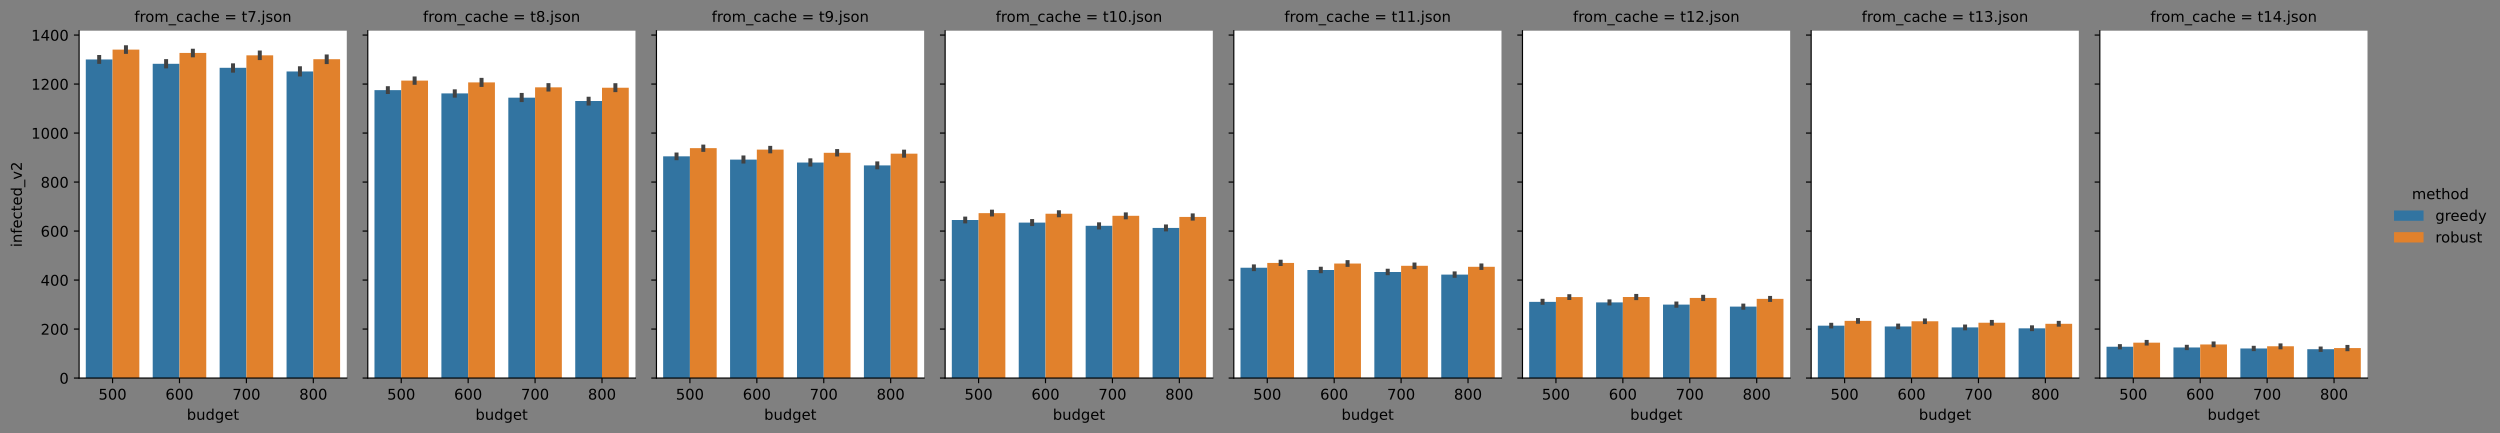 <?xml version="1.0" encoding="utf-8" standalone="no"?>
<!DOCTYPE svg PUBLIC "-//W3C//DTD SVG 1.1//EN"
  "http://www.w3.org/Graphics/SVG/1.1/DTD/svg11.dtd">
<!-- Created with matplotlib (https://matplotlib.org/) -->
<svg height="293.755pt" version="1.1" viewBox="0 0 1694.157 293.755" width="1694.157pt" xmlns="http://www.w3.org/2000/svg" xmlns:xlink="http://www.w3.org/1999/xlink">
 <rect x="0" y="0" width="1694.157" height="293.755" fill="#808080" stroke="none"/>
 <defs>
  <style type="text/css">*{stroke-linecap:butt;stroke-linejoin:round;}</style>
 </defs>
 <g id="figure_1">
  <g id="patch_1">
   <path d="M 0 293.755 
L 1694.157 293.755 
L 1694.157 0 
L 0 0 
z
" style="fill:none;"/>
  </g>
  <g id="axes_1">
   <g id="patch_2">
    <path d="M 53.606 256.198 
L 235.003 256.198 
L 235.003 20.798 
L 53.606 20.798 
z
" style="fill:#ffffff;"/>
   </g>
   <g id="patch_3">
    <path clip-path="url(#p68fe14ce96)" d="M 58.141 256.198 
L 76.281 256.198 
L 76.281 40.279 
L 58.141 40.279 
z
" style="fill:#3274a1;"/>
   </g>
   <g id="patch_4">
    <path clip-path="url(#p68fe14ce96)" d="M 103.49 256.198 
L 121.63 256.198 
L 121.63 43.248 
L 103.49 43.248 
z
" style="fill:#3274a1;"/>
   </g>
   <g id="patch_5">
    <path clip-path="url(#p68fe14ce96)" d="M 148.84 256.198 
L 166.979 256.198 
L 166.979 45.939 
L 148.84 45.939 
z
" style="fill:#3274a1;"/>
   </g>
   <g id="patch_6">
    <path clip-path="url(#p68fe14ce96)" d="M 194.189 256.198 
L 212.328 256.198 
L 212.328 48.437 
L 194.189 48.437 
z
" style="fill:#3274a1;"/>
   </g>
   <g id="patch_7">
    <path clip-path="url(#p68fe14ce96)" d="M 76.281 256.198 
L 94.421 256.198 
L 94.421 33.62 
L 76.281 33.62 
z
" style="fill:#e1812c;"/>
   </g>
   <g id="patch_8">
    <path clip-path="url(#p68fe14ce96)" d="M 121.63 256.198 
L 139.77 256.198 
L 139.77 35.867 
L 121.63 35.867 
z
" style="fill:#e1812c;"/>
   </g>
   <g id="patch_9">
    <path clip-path="url(#p68fe14ce96)" d="M 166.979 256.198 
L 185.119 256.198 
L 185.119 37.516 
L 166.979 37.516 
z
" style="fill:#e1812c;"/>
   </g>
   <g id="patch_10">
    <path clip-path="url(#p68fe14ce96)" d="M 212.328 256.198 
L 230.468 256.198 
L 230.468 40.117 
L 212.328 40.117 
z
" style="fill:#e1812c;"/>
   </g>
   <g id="matplotlib.axis_1">
    <g id="xtick_1">
     <g id="line2d_1">
      <defs>
       <path d="M 0 0 
L 0 3.5 
" id="med08ac501d" style="stroke:#000000;stroke-width:0.8;"/>
      </defs>
      <g>
       <use style="stroke:#000000;stroke-width:0.8;" x="76.281" xlink:href="#med08ac501d" y="256.198"/>
      </g>
     </g>
     <g id="text_1">
      <!-- 500 -->
      <g transform="translate(66.737 270.797)scale(0.1 -0.1)">
       <defs>
        <path d="M 10.797 72.906 
L 49.516 72.906 
L 49.516 64.594 
L 19.828 64.594 
L 19.828 46.734 
Q 21.969 47.469 24.109 47.828 
Q 26.266 48.188 28.422 48.188 
Q 40.625 48.188 47.75 41.5 
Q 54.891 34.812 54.891 23.391 
Q 54.891 11.625 47.562 5.094 
Q 40.234 -1.422 26.906 -1.422 
Q 22.312 -1.422 17.547 -0.641 
Q 12.797 0.141 7.719 1.703 
L 7.719 11.625 
Q 12.109 9.234 16.797 8.062 
Q 21.484 6.891 26.703 6.891 
Q 35.156 6.891 40.078 11.328 
Q 45.016 15.766 45.016 23.391 
Q 45.016 31 40.078 35.438 
Q 35.156 39.891 26.703 39.891 
Q 22.75 39.891 18.812 39.016 
Q 14.891 38.141 10.797 36.281 
z
" id="DejaVuSans-53"/>
        <path d="M 31.781 66.406 
Q 24.172 66.406 20.328 58.906 
Q 16.5 51.422 16.5 36.375 
Q 16.5 21.391 20.328 13.891 
Q 24.172 6.391 31.781 6.391 
Q 39.453 6.391 43.281 13.891 
Q 47.125 21.391 47.125 36.375 
Q 47.125 51.422 43.281 58.906 
Q 39.453 66.406 31.781 66.406 
z
M 31.781 74.219 
Q 44.047 74.219 50.516 64.516 
Q 56.984 54.828 56.984 36.375 
Q 56.984 17.969 50.516 8.266 
Q 44.047 -1.422 31.781 -1.422 
Q 19.531 -1.422 13.062 8.266 
Q 6.594 17.969 6.594 36.375 
Q 6.594 54.828 13.062 64.516 
Q 19.531 74.219 31.781 74.219 
z
" id="DejaVuSans-48"/>
       </defs>
       <use xlink:href="#DejaVuSans-53"/>
       <use x="63.623" xlink:href="#DejaVuSans-48"/>
       <use x="127.246" xlink:href="#DejaVuSans-48"/>
      </g>
     </g>
    </g>
    <g id="xtick_2">
     <g id="line2d_2">
      <g>
       <use style="stroke:#000000;stroke-width:0.8;" x="121.63" xlink:href="#med08ac501d" y="256.198"/>
      </g>
     </g>
     <g id="text_2">
      <!-- 600 -->
      <g transform="translate(112.086 270.797)scale(0.1 -0.1)">
       <defs>
        <path d="M 33.016 40.375 
Q 26.375 40.375 22.484 35.828 
Q 18.609 31.297 18.609 23.391 
Q 18.609 15.531 22.484 10.953 
Q 26.375 6.391 33.016 6.391 
Q 39.656 6.391 43.531 10.953 
Q 47.406 15.531 47.406 23.391 
Q 47.406 31.297 43.531 35.828 
Q 39.656 40.375 33.016 40.375 
z
M 52.594 71.297 
L 52.594 62.312 
Q 48.875 64.062 45.094 64.984 
Q 41.312 65.922 37.594 65.922 
Q 27.828 65.922 22.672 59.328 
Q 17.531 52.734 16.797 39.406 
Q 19.672 43.656 24.016 45.922 
Q 28.375 48.188 33.594 48.188 
Q 44.578 48.188 50.953 41.516 
Q 57.328 34.859 57.328 23.391 
Q 57.328 12.156 50.688 5.359 
Q 44.047 -1.422 33.016 -1.422 
Q 20.359 -1.422 13.672 8.266 
Q 6.984 17.969 6.984 36.375 
Q 6.984 53.656 15.188 63.938 
Q 23.391 74.219 37.203 74.219 
Q 40.922 74.219 44.703 73.484 
Q 48.484 72.75 52.594 71.297 
z
" id="DejaVuSans-54"/>
       </defs>
       <use xlink:href="#DejaVuSans-54"/>
       <use x="63.623" xlink:href="#DejaVuSans-48"/>
       <use x="127.246" xlink:href="#DejaVuSans-48"/>
      </g>
     </g>
    </g>
    <g id="xtick_3">
     <g id="line2d_3">
      <g>
       <use style="stroke:#000000;stroke-width:0.8;" x="166.979" xlink:href="#med08ac501d" y="256.198"/>
      </g>
     </g>
     <g id="text_3">
      <!-- 700 -->
      <g transform="translate(157.436 270.797)scale(0.1 -0.1)">
       <defs>
        <path d="M 8.203 72.906 
L 55.078 72.906 
L 55.078 68.703 
L 28.609 0 
L 18.312 0 
L 43.219 64.594 
L 8.203 64.594 
z
" id="DejaVuSans-55"/>
       </defs>
       <use xlink:href="#DejaVuSans-55"/>
       <use x="63.623" xlink:href="#DejaVuSans-48"/>
       <use x="127.246" xlink:href="#DejaVuSans-48"/>
      </g>
     </g>
    </g>
    <g id="xtick_4">
     <g id="line2d_4">
      <g>
       <use style="stroke:#000000;stroke-width:0.8;" x="212.328" xlink:href="#med08ac501d" y="256.198"/>
      </g>
     </g>
     <g id="text_4">
      <!-- 800 -->
      <g transform="translate(202.785 270.797)scale(0.1 -0.1)">
       <defs>
        <path d="M 31.781 34.625 
Q 24.75 34.625 20.719 30.859 
Q 16.703 27.094 16.703 20.516 
Q 16.703 13.922 20.719 10.156 
Q 24.75 6.391 31.781 6.391 
Q 38.812 6.391 42.859 10.172 
Q 46.922 13.969 46.922 20.516 
Q 46.922 27.094 42.891 30.859 
Q 38.875 34.625 31.781 34.625 
z
M 21.922 38.812 
Q 15.578 40.375 12.031 44.719 
Q 8.5 49.078 8.5 55.328 
Q 8.5 64.062 14.719 69.141 
Q 20.953 74.219 31.781 74.219 
Q 42.672 74.219 48.875 69.141 
Q 55.078 64.062 55.078 55.328 
Q 55.078 49.078 51.531 44.719 
Q 48 40.375 41.703 38.812 
Q 48.828 37.156 52.797 32.312 
Q 56.781 27.484 56.781 20.516 
Q 56.781 9.906 50.312 4.234 
Q 43.844 -1.422 31.781 -1.422 
Q 19.734 -1.422 13.25 4.234 
Q 6.781 9.906 6.781 20.516 
Q 6.781 27.484 10.781 32.312 
Q 14.797 37.156 21.922 38.812 
z
M 18.312 54.391 
Q 18.312 48.734 21.844 45.562 
Q 25.391 42.391 31.781 42.391 
Q 38.141 42.391 41.719 45.562 
Q 45.312 48.734 45.312 54.391 
Q 45.312 60.062 41.719 63.234 
Q 38.141 66.406 31.781 66.406 
Q 25.391 66.406 21.844 63.234 
Q 18.312 60.062 18.312 54.391 
z
" id="DejaVuSans-56"/>
       </defs>
       <use xlink:href="#DejaVuSans-56"/>
       <use x="63.623" xlink:href="#DejaVuSans-48"/>
       <use x="127.246" xlink:href="#DejaVuSans-48"/>
      </g>
     </g>
    </g>
    <g id="text_5">
     <!-- budget -->
     <g transform="translate(126.577 284.475)scale(0.1 -0.1)">
      <defs>
       <path d="M 48.688 27.297 
Q 48.688 37.203 44.609 42.844 
Q 40.531 48.484 33.406 48.484 
Q 26.266 48.484 22.188 42.844 
Q 18.109 37.203 18.109 27.297 
Q 18.109 17.391 22.188 11.75 
Q 26.266 6.109 33.406 6.109 
Q 40.531 6.109 44.609 11.75 
Q 48.688 17.391 48.688 27.297 
z
M 18.109 46.391 
Q 20.953 51.266 25.266 53.625 
Q 29.594 56 35.594 56 
Q 45.562 56 51.781 48.094 
Q 58.016 40.188 58.016 27.297 
Q 58.016 14.406 51.781 6.484 
Q 45.562 -1.422 35.594 -1.422 
Q 29.594 -1.422 25.266 0.953 
Q 20.953 3.328 18.109 8.203 
L 18.109 0 
L 9.078 0 
L 9.078 75.984 
L 18.109 75.984 
z
" id="DejaVuSans-98"/>
       <path d="M 8.5 21.578 
L 8.5 54.688 
L 17.484 54.688 
L 17.484 21.922 
Q 17.484 14.156 20.5 10.266 
Q 23.531 6.391 29.594 6.391 
Q 36.859 6.391 41.078 11.031 
Q 45.312 15.672 45.312 23.688 
L 45.312 54.688 
L 54.297 54.688 
L 54.297 0 
L 45.312 0 
L 45.312 8.406 
Q 42.047 3.422 37.719 1 
Q 33.406 -1.422 27.688 -1.422 
Q 18.266 -1.422 13.375 4.438 
Q 8.5 10.297 8.5 21.578 
z
M 31.109 56 
z
" id="DejaVuSans-117"/>
       <path d="M 45.406 46.391 
L 45.406 75.984 
L 54.391 75.984 
L 54.391 0 
L 45.406 0 
L 45.406 8.203 
Q 42.578 3.328 38.25 0.953 
Q 33.938 -1.422 27.875 -1.422 
Q 17.969 -1.422 11.734 6.484 
Q 5.516 14.406 5.516 27.297 
Q 5.516 40.188 11.734 48.094 
Q 17.969 56 27.875 56 
Q 33.938 56 38.25 53.625 
Q 42.578 51.266 45.406 46.391 
z
M 14.797 27.297 
Q 14.797 17.391 18.875 11.75 
Q 22.953 6.109 30.078 6.109 
Q 37.203 6.109 41.297 11.75 
Q 45.406 17.391 45.406 27.297 
Q 45.406 37.203 41.297 42.844 
Q 37.203 48.484 30.078 48.484 
Q 22.953 48.484 18.875 42.844 
Q 14.797 37.203 14.797 27.297 
z
" id="DejaVuSans-100"/>
       <path d="M 45.406 27.984 
Q 45.406 37.75 41.375 43.109 
Q 37.359 48.484 30.078 48.484 
Q 22.859 48.484 18.828 43.109 
Q 14.797 37.75 14.797 27.984 
Q 14.797 18.266 18.828 12.891 
Q 22.859 7.516 30.078 7.516 
Q 37.359 7.516 41.375 12.891 
Q 45.406 18.266 45.406 27.984 
z
M 54.391 6.781 
Q 54.391 -7.172 48.188 -13.984 
Q 42 -20.797 29.203 -20.797 
Q 24.469 -20.797 20.266 -20.094 
Q 16.062 -19.391 12.109 -17.922 
L 12.109 -9.188 
Q 16.062 -11.328 19.922 -12.344 
Q 23.781 -13.375 27.781 -13.375 
Q 36.625 -13.375 41.016 -8.766 
Q 45.406 -4.156 45.406 5.172 
L 45.406 9.625 
Q 42.625 4.781 38.281 2.391 
Q 33.938 0 27.875 0 
Q 17.828 0 11.672 7.656 
Q 5.516 15.328 5.516 27.984 
Q 5.516 40.672 11.672 48.328 
Q 17.828 56 27.875 56 
Q 33.938 56 38.281 53.609 
Q 42.625 51.219 45.406 46.391 
L 45.406 54.688 
L 54.391 54.688 
z
" id="DejaVuSans-103"/>
       <path d="M 56.203 29.594 
L 56.203 25.203 
L 14.891 25.203 
Q 15.484 15.922 20.484 11.062 
Q 25.484 6.203 34.422 6.203 
Q 39.594 6.203 44.453 7.469 
Q 49.312 8.734 54.109 11.281 
L 54.109 2.781 
Q 49.266 0.734 44.188 -0.344 
Q 39.109 -1.422 33.891 -1.422 
Q 20.797 -1.422 13.156 6.188 
Q 5.516 13.812 5.516 26.812 
Q 5.516 40.234 12.766 48.109 
Q 20.016 56 32.328 56 
Q 43.359 56 49.781 48.891 
Q 56.203 41.797 56.203 29.594 
z
M 47.219 32.234 
Q 47.125 39.594 43.094 43.984 
Q 39.062 48.391 32.422 48.391 
Q 24.906 48.391 20.391 44.141 
Q 15.875 39.891 15.188 32.172 
z
" id="DejaVuSans-101"/>
       <path d="M 18.312 70.219 
L 18.312 54.688 
L 36.812 54.688 
L 36.812 47.703 
L 18.312 47.703 
L 18.312 18.016 
Q 18.312 11.328 20.141 9.422 
Q 21.969 7.516 27.594 7.516 
L 36.812 7.516 
L 36.812 0 
L 27.594 0 
Q 17.188 0 13.234 3.875 
Q 9.281 7.766 9.281 18.016 
L 9.281 47.703 
L 2.688 47.703 
L 2.688 54.688 
L 9.281 54.688 
L 9.281 70.219 
z
" id="DejaVuSans-116"/>
      </defs>
      <use xlink:href="#DejaVuSans-98"/>
      <use x="63.477" xlink:href="#DejaVuSans-117"/>
      <use x="126.855" xlink:href="#DejaVuSans-100"/>
      <use x="190.332" xlink:href="#DejaVuSans-103"/>
      <use x="253.809" xlink:href="#DejaVuSans-101"/>
      <use x="315.332" xlink:href="#DejaVuSans-116"/>
     </g>
    </g>
   </g>
   <g id="matplotlib.axis_2">
    <g id="ytick_1">
     <g id="line2d_5">
      <defs>
       <path d="M 0 0 
L -3.5 0 
" id="m6f01074c05" style="stroke:#000000;stroke-width:0.8;"/>
      </defs>
      <g>
       <use style="stroke:#000000;stroke-width:0.8;" x="53.606" xlink:href="#m6f01074c05" y="256.198"/>
      </g>
     </g>
     <g id="text_6">
      <!-- 0 -->
      <g transform="translate(40.244 259.998)scale(0.1 -0.1)">
       <use xlink:href="#DejaVuSans-48"/>
      </g>
     </g>
    </g>
    <g id="ytick_2">
     <g id="line2d_6">
      <g>
       <use style="stroke:#000000;stroke-width:0.8;" x="53.606" xlink:href="#m6f01074c05" y="222.995"/>
      </g>
     </g>
     <g id="text_7">
      <!-- 200 -->
      <g transform="translate(27.519 226.794)scale(0.1 -0.1)">
       <defs>
        <path d="M 19.188 8.297 
L 53.609 8.297 
L 53.609 0 
L 7.328 0 
L 7.328 8.297 
Q 12.938 14.109 22.625 23.891 
Q 32.328 33.688 34.812 36.531 
Q 39.547 41.844 41.422 45.531 
Q 43.312 49.219 43.312 52.781 
Q 43.312 58.594 39.234 62.25 
Q 35.156 65.922 28.609 65.922 
Q 23.969 65.922 18.812 64.312 
Q 13.672 62.703 7.812 59.422 
L 7.812 69.391 
Q 13.766 71.781 18.938 73 
Q 24.125 74.219 28.422 74.219 
Q 39.75 74.219 46.484 68.547 
Q 53.219 62.891 53.219 53.422 
Q 53.219 48.922 51.531 44.891 
Q 49.859 40.875 45.406 35.406 
Q 44.188 33.984 37.641 27.219 
Q 31.109 20.453 19.188 8.297 
z
" id="DejaVuSans-50"/>
       </defs>
       <use xlink:href="#DejaVuSans-50"/>
       <use x="63.623" xlink:href="#DejaVuSans-48"/>
       <use x="127.246" xlink:href="#DejaVuSans-48"/>
      </g>
     </g>
    </g>
    <g id="ytick_3">
     <g id="line2d_7">
      <g>
       <use style="stroke:#000000;stroke-width:0.8;" x="53.606" xlink:href="#m6f01074c05" y="189.792"/>
      </g>
     </g>
     <g id="text_8">
      <!-- 400 -->
      <g transform="translate(27.519 193.591)scale(0.1 -0.1)">
       <defs>
        <path d="M 37.797 64.312 
L 12.891 25.391 
L 37.797 25.391 
z
M 35.203 72.906 
L 47.609 72.906 
L 47.609 25.391 
L 58.016 25.391 
L 58.016 17.188 
L 47.609 17.188 
L 47.609 0 
L 37.797 0 
L 37.797 17.188 
L 4.891 17.188 
L 4.891 26.703 
z
" id="DejaVuSans-52"/>
       </defs>
       <use xlink:href="#DejaVuSans-52"/>
       <use x="63.623" xlink:href="#DejaVuSans-48"/>
       <use x="127.246" xlink:href="#DejaVuSans-48"/>
      </g>
     </g>
    </g>
    <g id="ytick_4">
     <g id="line2d_8">
      <g>
       <use style="stroke:#000000;stroke-width:0.8;" x="53.606" xlink:href="#m6f01074c05" y="156.589"/>
      </g>
     </g>
     <g id="text_9">
      <!-- 600 -->
      <g transform="translate(27.519 160.388)scale(0.1 -0.1)">
       <use xlink:href="#DejaVuSans-54"/>
       <use x="63.623" xlink:href="#DejaVuSans-48"/>
       <use x="127.246" xlink:href="#DejaVuSans-48"/>
      </g>
     </g>
    </g>
    <g id="ytick_5">
     <g id="line2d_9">
      <g>
       <use style="stroke:#000000;stroke-width:0.8;" x="53.606" xlink:href="#m6f01074c05" y="123.385"/>
      </g>
     </g>
     <g id="text_10">
      <!-- 800 -->
      <g transform="translate(27.519 127.185)scale(0.1 -0.1)">
       <use xlink:href="#DejaVuSans-56"/>
       <use x="63.623" xlink:href="#DejaVuSans-48"/>
       <use x="127.246" xlink:href="#DejaVuSans-48"/>
      </g>
     </g>
    </g>
    <g id="ytick_6">
     <g id="line2d_10">
      <g>
       <use style="stroke:#000000;stroke-width:0.8;" x="53.606" xlink:href="#m6f01074c05" y="90.182"/>
      </g>
     </g>
     <g id="text_11">
      <!-- 1000 -->
      <g transform="translate(21.156 93.981)scale(0.1 -0.1)">
       <defs>
        <path d="M 12.406 8.297 
L 28.516 8.297 
L 28.516 63.922 
L 10.984 60.406 
L 10.984 69.391 
L 28.422 72.906 
L 38.281 72.906 
L 38.281 8.297 
L 54.391 8.297 
L 54.391 0 
L 12.406 0 
z
" id="DejaVuSans-49"/>
       </defs>
       <use xlink:href="#DejaVuSans-49"/>
       <use x="63.623" xlink:href="#DejaVuSans-48"/>
       <use x="127.246" xlink:href="#DejaVuSans-48"/>
       <use x="190.869" xlink:href="#DejaVuSans-48"/>
      </g>
     </g>
    </g>
    <g id="ytick_7">
     <g id="line2d_11">
      <g>
       <use style="stroke:#000000;stroke-width:0.8;" x="53.606" xlink:href="#m6f01074c05" y="56.979"/>
      </g>
     </g>
     <g id="text_12">
      <!-- 1200 -->
      <g transform="translate(21.156 60.778)scale(0.1 -0.1)">
       <use xlink:href="#DejaVuSans-49"/>
       <use x="63.623" xlink:href="#DejaVuSans-50"/>
       <use x="127.246" xlink:href="#DejaVuSans-48"/>
       <use x="190.869" xlink:href="#DejaVuSans-48"/>
      </g>
     </g>
    </g>
    <g id="ytick_8">
     <g id="line2d_12">
      <g>
       <use style="stroke:#000000;stroke-width:0.8;" x="53.606" xlink:href="#m6f01074c05" y="23.776"/>
      </g>
     </g>
     <g id="text_13">
      <!-- 1400 -->
      <g transform="translate(21.156 27.575)scale(0.1 -0.1)">
       <use xlink:href="#DejaVuSans-49"/>
       <use x="63.623" xlink:href="#DejaVuSans-52"/>
       <use x="127.246" xlink:href="#DejaVuSans-48"/>
       <use x="190.869" xlink:href="#DejaVuSans-48"/>
      </g>
     </g>
    </g>
    <g id="text_14">
     <!-- infected_v2 -->
     <g transform="translate(14.798 167.494)rotate(-90)scale(0.1 -0.1)">
      <defs>
       <path d="M 9.422 54.688 
L 18.406 54.688 
L 18.406 0 
L 9.422 0 
z
M 9.422 75.984 
L 18.406 75.984 
L 18.406 64.594 
L 9.422 64.594 
z
" id="DejaVuSans-105"/>
       <path d="M 54.891 33.016 
L 54.891 0 
L 45.906 0 
L 45.906 32.719 
Q 45.906 40.484 42.875 44.328 
Q 39.844 48.188 33.797 48.188 
Q 26.516 48.188 22.312 43.547 
Q 18.109 38.922 18.109 30.906 
L 18.109 0 
L 9.078 0 
L 9.078 54.688 
L 18.109 54.688 
L 18.109 46.188 
Q 21.344 51.125 25.703 53.562 
Q 30.078 56 35.797 56 
Q 45.219 56 50.047 50.172 
Q 54.891 44.344 54.891 33.016 
z
" id="DejaVuSans-110"/>
       <path d="M 37.109 75.984 
L 37.109 68.5 
L 28.516 68.5 
Q 23.688 68.5 21.797 66.547 
Q 19.922 64.594 19.922 59.516 
L 19.922 54.688 
L 34.719 54.688 
L 34.719 47.703 
L 19.922 47.703 
L 19.922 0 
L 10.891 0 
L 10.891 47.703 
L 2.297 47.703 
L 2.297 54.688 
L 10.891 54.688 
L 10.891 58.5 
Q 10.891 67.625 15.141 71.797 
Q 19.391 75.984 28.609 75.984 
z
" id="DejaVuSans-102"/>
       <path d="M 48.781 52.594 
L 48.781 44.188 
Q 44.969 46.297 41.141 47.344 
Q 37.312 48.391 33.406 48.391 
Q 24.656 48.391 19.812 42.844 
Q 14.984 37.312 14.984 27.297 
Q 14.984 17.281 19.812 11.734 
Q 24.656 6.203 33.406 6.203 
Q 37.312 6.203 41.141 7.25 
Q 44.969 8.297 48.781 10.406 
L 48.781 2.094 
Q 45.016 0.344 40.984 -0.531 
Q 36.969 -1.422 32.422 -1.422 
Q 20.062 -1.422 12.781 6.344 
Q 5.516 14.109 5.516 27.297 
Q 5.516 40.672 12.859 48.328 
Q 20.219 56 33.016 56 
Q 37.156 56 41.109 55.141 
Q 45.062 54.297 48.781 52.594 
z
" id="DejaVuSans-99"/>
       <path d="M 50.984 -16.609 
L 50.984 -23.578 
L -0.984 -23.578 
L -0.984 -16.609 
z
" id="DejaVuSans-95"/>
       <path d="M 2.984 54.688 
L 12.5 54.688 
L 29.594 8.797 
L 46.688 54.688 
L 56.203 54.688 
L 35.688 0 
L 23.484 0 
z
" id="DejaVuSans-118"/>
      </defs>
      <use xlink:href="#DejaVuSans-105"/>
      <use x="27.783" xlink:href="#DejaVuSans-110"/>
      <use x="91.162" xlink:href="#DejaVuSans-102"/>
      <use x="126.367" xlink:href="#DejaVuSans-101"/>
      <use x="187.891" xlink:href="#DejaVuSans-99"/>
      <use x="242.871" xlink:href="#DejaVuSans-116"/>
      <use x="282.08" xlink:href="#DejaVuSans-101"/>
      <use x="343.604" xlink:href="#DejaVuSans-100"/>
      <use x="407.08" xlink:href="#DejaVuSans-95"/>
      <use x="457.08" xlink:href="#DejaVuSans-118"/>
      <use x="516.26" xlink:href="#DejaVuSans-50"/>
     </g>
    </g>
   </g>
   <g id="line2d_13">
    <path clip-path="url(#p68fe14ce96)" d="M 67.211 41.92 
L 67.211 38.632 
" style="fill:none;stroke:#424242;stroke-linecap:square;stroke-width:2.7;"/>
   </g>
   <g id="line2d_14">
    <path clip-path="url(#p68fe14ce96)" d="M 112.56 45.019 
L 112.56 41.436 
" style="fill:none;stroke:#424242;stroke-linecap:square;stroke-width:2.7;"/>
   </g>
   <g id="line2d_15">
    <path clip-path="url(#p68fe14ce96)" d="M 157.909 47.883 
L 157.909 44.287 
" style="fill:none;stroke:#424242;stroke-linecap:square;stroke-width:2.7;"/>
   </g>
   <g id="line2d_16">
    <path clip-path="url(#p68fe14ce96)" d="M 203.259 50.483 
L 203.259 46.262 
" style="fill:none;stroke:#424242;stroke-linecap:square;stroke-width:2.7;"/>
   </g>
   <g id="line2d_17">
    <path clip-path="url(#p68fe14ce96)" d="M 85.351 35.148 
L 85.351 32.008 
" style="fill:none;stroke:#424242;stroke-linecap:square;stroke-width:2.7;"/>
   </g>
   <g id="line2d_18">
    <path clip-path="url(#p68fe14ce96)" d="M 130.7 37.524 
L 130.7 34.359 
" style="fill:none;stroke:#424242;stroke-linecap:square;stroke-width:2.7;"/>
   </g>
   <g id="line2d_19">
    <path clip-path="url(#p68fe14ce96)" d="M 176.049 39.359 
L 176.049 35.58 
" style="fill:none;stroke:#424242;stroke-linecap:square;stroke-width:2.7;"/>
   </g>
   <g id="line2d_20">
    <path clip-path="url(#p68fe14ce96)" d="M 221.398 42.084 
L 221.398 38.244 
" style="fill:none;stroke:#424242;stroke-linecap:square;stroke-width:2.7;"/>
   </g>
   <g id="patch_11">
    <path d="M 53.606 256.198 
L 53.606 20.798 
" style="fill:none;stroke:#000000;stroke-linecap:square;stroke-linejoin:miter;stroke-width:0.8;"/>
   </g>
   <g id="patch_12">
    <path d="M 53.606 256.198 
L 235.003 256.198 
" style="fill:none;stroke:#000000;stroke-linecap:square;stroke-linejoin:miter;stroke-width:0.8;"/>
   </g>
   <g id="text_15">
    <!-- from_cache = t7.json -->
    <g transform="translate(91.044 14.798)scale(0.1 -0.1)">
     <defs>
      <path d="M 41.109 46.297 
Q 39.594 47.172 37.812 47.578 
Q 36.031 48 33.891 48 
Q 26.266 48 22.188 43.047 
Q 18.109 38.094 18.109 28.812 
L 18.109 0 
L 9.078 0 
L 9.078 54.688 
L 18.109 54.688 
L 18.109 46.188 
Q 20.953 51.172 25.484 53.578 
Q 30.031 56 36.531 56 
Q 37.453 56 38.578 55.875 
Q 39.703 55.766 41.062 55.516 
z
" id="DejaVuSans-114"/>
      <path d="M 30.609 48.391 
Q 23.391 48.391 19.188 42.75 
Q 14.984 37.109 14.984 27.297 
Q 14.984 17.484 19.156 11.844 
Q 23.344 6.203 30.609 6.203 
Q 37.797 6.203 41.984 11.859 
Q 46.188 17.531 46.188 27.297 
Q 46.188 37.016 41.984 42.703 
Q 37.797 48.391 30.609 48.391 
z
M 30.609 56 
Q 42.328 56 49.016 48.375 
Q 55.719 40.766 55.719 27.297 
Q 55.719 13.875 49.016 6.219 
Q 42.328 -1.422 30.609 -1.422 
Q 18.844 -1.422 12.172 6.219 
Q 5.516 13.875 5.516 27.297 
Q 5.516 40.766 12.172 48.375 
Q 18.844 56 30.609 56 
z
" id="DejaVuSans-111"/>
      <path d="M 52 44.188 
Q 55.375 50.25 60.062 53.125 
Q 64.75 56 71.094 56 
Q 79.641 56 84.281 50.016 
Q 88.922 44.047 88.922 33.016 
L 88.922 0 
L 79.891 0 
L 79.891 32.719 
Q 79.891 40.578 77.094 44.375 
Q 74.312 48.188 68.609 48.188 
Q 61.625 48.188 57.562 43.547 
Q 53.516 38.922 53.516 30.906 
L 53.516 0 
L 44.484 0 
L 44.484 32.719 
Q 44.484 40.625 41.703 44.406 
Q 38.922 48.188 33.109 48.188 
Q 26.219 48.188 22.156 43.531 
Q 18.109 38.875 18.109 30.906 
L 18.109 0 
L 9.078 0 
L 9.078 54.688 
L 18.109 54.688 
L 18.109 46.188 
Q 21.188 51.219 25.484 53.609 
Q 29.781 56 35.688 56 
Q 41.656 56 45.828 52.969 
Q 50 49.953 52 44.188 
z
" id="DejaVuSans-109"/>
      <path d="M 34.281 27.484 
Q 23.391 27.484 19.188 25 
Q 14.984 22.516 14.984 16.5 
Q 14.984 11.719 18.141 8.906 
Q 21.297 6.109 26.703 6.109 
Q 34.188 6.109 38.703 11.406 
Q 43.219 16.703 43.219 25.484 
L 43.219 27.484 
z
M 52.203 31.203 
L 52.203 0 
L 43.219 0 
L 43.219 8.297 
Q 40.141 3.328 35.547 0.953 
Q 30.953 -1.422 24.312 -1.422 
Q 15.922 -1.422 10.953 3.297 
Q 6 8.016 6 15.922 
Q 6 25.141 12.172 29.828 
Q 18.359 34.516 30.609 34.516 
L 43.219 34.516 
L 43.219 35.406 
Q 43.219 41.609 39.141 45 
Q 35.062 48.391 27.688 48.391 
Q 23 48.391 18.547 47.266 
Q 14.109 46.141 10.016 43.891 
L 10.016 52.203 
Q 14.938 54.109 19.578 55.047 
Q 24.219 56 28.609 56 
Q 40.484 56 46.344 49.844 
Q 52.203 43.703 52.203 31.203 
z
" id="DejaVuSans-97"/>
      <path d="M 54.891 33.016 
L 54.891 0 
L 45.906 0 
L 45.906 32.719 
Q 45.906 40.484 42.875 44.328 
Q 39.844 48.188 33.797 48.188 
Q 26.516 48.188 22.312 43.547 
Q 18.109 38.922 18.109 30.906 
L 18.109 0 
L 9.078 0 
L 9.078 75.984 
L 18.109 75.984 
L 18.109 46.188 
Q 21.344 51.125 25.703 53.562 
Q 30.078 56 35.797 56 
Q 45.219 56 50.047 50.172 
Q 54.891 44.344 54.891 33.016 
z
" id="DejaVuSans-104"/>
      <path id="DejaVuSans-32"/>
      <path d="M 10.594 45.406 
L 73.188 45.406 
L 73.188 37.203 
L 10.594 37.203 
z
M 10.594 25.484 
L 73.188 25.484 
L 73.188 17.188 
L 10.594 17.188 
z
" id="DejaVuSans-61"/>
      <path d="M 10.688 12.406 
L 21 12.406 
L 21 0 
L 10.688 0 
z
" id="DejaVuSans-46"/>
      <path d="M 9.422 54.688 
L 18.406 54.688 
L 18.406 -0.984 
Q 18.406 -11.422 14.422 -16.109 
Q 10.453 -20.797 1.609 -20.797 
L -1.812 -20.797 
L -1.812 -13.188 
L 0.594 -13.188 
Q 5.719 -13.188 7.562 -10.812 
Q 9.422 -8.453 9.422 -0.984 
z
M 9.422 75.984 
L 18.406 75.984 
L 18.406 64.594 
L 9.422 64.594 
z
" id="DejaVuSans-106"/>
      <path d="M 44.281 53.078 
L 44.281 44.578 
Q 40.484 46.531 36.375 47.5 
Q 32.281 48.484 27.875 48.484 
Q 21.188 48.484 17.844 46.438 
Q 14.5 44.391 14.5 40.281 
Q 14.5 37.156 16.891 35.375 
Q 19.281 33.594 26.516 31.984 
L 29.594 31.297 
Q 39.156 29.25 43.188 25.516 
Q 47.219 21.781 47.219 15.094 
Q 47.219 7.469 41.188 3.016 
Q 35.156 -1.422 24.609 -1.422 
Q 20.219 -1.422 15.453 -0.562 
Q 10.688 0.297 5.422 2 
L 5.422 11.281 
Q 10.406 8.688 15.234 7.391 
Q 20.062 6.109 24.812 6.109 
Q 31.156 6.109 34.562 8.281 
Q 37.984 10.453 37.984 14.406 
Q 37.984 18.062 35.516 20.016 
Q 33.062 21.969 24.703 23.781 
L 21.578 24.516 
Q 13.234 26.266 9.516 29.906 
Q 5.812 33.547 5.812 39.891 
Q 5.812 47.609 11.281 51.797 
Q 16.75 56 26.812 56 
Q 31.781 56 36.172 55.266 
Q 40.578 54.547 44.281 53.078 
z
" id="DejaVuSans-115"/>
     </defs>
     <use xlink:href="#DejaVuSans-102"/>
     <use x="35.205" xlink:href="#DejaVuSans-114"/>
     <use x="74.068" xlink:href="#DejaVuSans-111"/>
     <use x="135.25" xlink:href="#DejaVuSans-109"/>
     <use x="232.662" xlink:href="#DejaVuSans-95"/>
     <use x="282.662" xlink:href="#DejaVuSans-99"/>
     <use x="337.643" xlink:href="#DejaVuSans-97"/>
     <use x="398.922" xlink:href="#DejaVuSans-99"/>
     <use x="453.902" xlink:href="#DejaVuSans-104"/>
     <use x="517.281" xlink:href="#DejaVuSans-101"/>
     <use x="578.805" xlink:href="#DejaVuSans-32"/>
     <use x="610.592" xlink:href="#DejaVuSans-61"/>
     <use x="694.381" xlink:href="#DejaVuSans-32"/>
     <use x="726.168" xlink:href="#DejaVuSans-116"/>
     <use x="765.377" xlink:href="#DejaVuSans-55"/>
     <use x="829" xlink:href="#DejaVuSans-46"/>
     <use x="860.787" xlink:href="#DejaVuSans-106"/>
     <use x="888.57" xlink:href="#DejaVuSans-115"/>
     <use x="940.67" xlink:href="#DejaVuSans-111"/>
     <use x="1001.852" xlink:href="#DejaVuSans-110"/>
    </g>
   </g>
  </g>
  <g id="axes_2">
   <g id="patch_13">
    <path d="M 249.23 256.198 
L 430.627 256.198 
L 430.627 20.798 
L 249.23 20.798 
z
" style="fill:#ffffff;"/>
   </g>
   <g id="patch_14">
    <path clip-path="url(#pf3aba1b68c)" d="M 253.765 256.198 
L 271.905 256.198 
L 271.905 61.068 
L 253.765 61.068 
z
" style="fill:#3274a1;"/>
   </g>
   <g id="patch_15">
    <path clip-path="url(#pf3aba1b68c)" d="M 299.114 256.198 
L 317.254 256.198 
L 317.254 63.282 
L 299.114 63.282 
z
" style="fill:#3274a1;"/>
   </g>
   <g id="patch_16">
    <path clip-path="url(#pf3aba1b68c)" d="M 344.464 256.198 
L 362.603 256.198 
L 362.603 66.173 
L 344.464 66.173 
z
" style="fill:#3274a1;"/>
   </g>
   <g id="patch_17">
    <path clip-path="url(#pf3aba1b68c)" d="M 389.813 256.198 
L 407.953 256.198 
L 407.953 68.427 
L 389.813 68.427 
z
" style="fill:#3274a1;"/>
   </g>
   <g id="patch_18">
    <path clip-path="url(#pf3aba1b68c)" d="M 271.905 256.198 
L 290.045 256.198 
L 290.045 54.61 
L 271.905 54.61 
z
" style="fill:#e1812c;"/>
   </g>
   <g id="patch_19">
    <path clip-path="url(#pf3aba1b68c)" d="M 317.254 256.198 
L 335.394 256.198 
L 335.394 55.838 
L 317.254 55.838 
z
" style="fill:#e1812c;"/>
   </g>
   <g id="patch_20">
    <path clip-path="url(#pf3aba1b68c)" d="M 362.603 256.198 
L 380.743 256.198 
L 380.743 59.171 
L 362.603 59.171 
z
" style="fill:#e1812c;"/>
   </g>
   <g id="patch_21">
    <path clip-path="url(#pf3aba1b68c)" d="M 407.953 256.198 
L 426.092 256.198 
L 426.092 59.462 
L 407.953 59.462 
z
" style="fill:#e1812c;"/>
   </g>
   <g id="matplotlib.axis_3">
    <g id="xtick_5">
     <g id="line2d_21">
      <g>
       <use style="stroke:#000000;stroke-width:0.8;" x="271.905" xlink:href="#med08ac501d" y="256.198"/>
      </g>
     </g>
     <g id="text_16">
      <!-- 500 -->
      <g transform="translate(262.361 270.797)scale(0.1 -0.1)">
       <use xlink:href="#DejaVuSans-53"/>
       <use x="63.623" xlink:href="#DejaVuSans-48"/>
       <use x="127.246" xlink:href="#DejaVuSans-48"/>
      </g>
     </g>
    </g>
    <g id="xtick_6">
     <g id="line2d_22">
      <g>
       <use style="stroke:#000000;stroke-width:0.8;" x="317.254" xlink:href="#med08ac501d" y="256.198"/>
      </g>
     </g>
     <g id="text_17">
      <!-- 600 -->
      <g transform="translate(307.71 270.797)scale(0.1 -0.1)">
       <use xlink:href="#DejaVuSans-54"/>
       <use x="63.623" xlink:href="#DejaVuSans-48"/>
       <use x="127.246" xlink:href="#DejaVuSans-48"/>
      </g>
     </g>
    </g>
    <g id="xtick_7">
     <g id="line2d_23">
      <g>
       <use style="stroke:#000000;stroke-width:0.8;" x="362.603" xlink:href="#med08ac501d" y="256.198"/>
      </g>
     </g>
     <g id="text_18">
      <!-- 700 -->
      <g transform="translate(353.06 270.797)scale(0.1 -0.1)">
       <use xlink:href="#DejaVuSans-55"/>
       <use x="63.623" xlink:href="#DejaVuSans-48"/>
       <use x="127.246" xlink:href="#DejaVuSans-48"/>
      </g>
     </g>
    </g>
    <g id="xtick_8">
     <g id="line2d_24">
      <g>
       <use style="stroke:#000000;stroke-width:0.8;" x="407.953" xlink:href="#med08ac501d" y="256.198"/>
      </g>
     </g>
     <g id="text_19">
      <!-- 800 -->
      <g transform="translate(398.409 270.797)scale(0.1 -0.1)">
       <use xlink:href="#DejaVuSans-56"/>
       <use x="63.623" xlink:href="#DejaVuSans-48"/>
       <use x="127.246" xlink:href="#DejaVuSans-48"/>
      </g>
     </g>
    </g>
    <g id="text_20">
     <!-- budget -->
     <g transform="translate(322.201 284.475)scale(0.1 -0.1)">
      <use xlink:href="#DejaVuSans-98"/>
      <use x="63.477" xlink:href="#DejaVuSans-117"/>
      <use x="126.855" xlink:href="#DejaVuSans-100"/>
      <use x="190.332" xlink:href="#DejaVuSans-103"/>
      <use x="253.809" xlink:href="#DejaVuSans-101"/>
      <use x="315.332" xlink:href="#DejaVuSans-116"/>
     </g>
    </g>
   </g>
   <g id="matplotlib.axis_4">
    <g id="ytick_9">
     <g id="line2d_25">
      <g>
       <use style="stroke:#000000;stroke-width:0.8;" x="249.23" xlink:href="#m6f01074c05" y="256.198"/>
      </g>
     </g>
    </g>
    <g id="ytick_10">
     <g id="line2d_26">
      <g>
       <use style="stroke:#000000;stroke-width:0.8;" x="249.23" xlink:href="#m6f01074c05" y="222.995"/>
      </g>
     </g>
    </g>
    <g id="ytick_11">
     <g id="line2d_27">
      <g>
       <use style="stroke:#000000;stroke-width:0.8;" x="249.23" xlink:href="#m6f01074c05" y="189.792"/>
      </g>
     </g>
    </g>
    <g id="ytick_12">
     <g id="line2d_28">
      <g>
       <use style="stroke:#000000;stroke-width:0.8;" x="249.23" xlink:href="#m6f01074c05" y="156.589"/>
      </g>
     </g>
    </g>
    <g id="ytick_13">
     <g id="line2d_29">
      <g>
       <use style="stroke:#000000;stroke-width:0.8;" x="249.23" xlink:href="#m6f01074c05" y="123.385"/>
      </g>
     </g>
    </g>
    <g id="ytick_14">
     <g id="line2d_30">
      <g>
       <use style="stroke:#000000;stroke-width:0.8;" x="249.23" xlink:href="#m6f01074c05" y="90.182"/>
      </g>
     </g>
    </g>
    <g id="ytick_15">
     <g id="line2d_31">
      <g>
       <use style="stroke:#000000;stroke-width:0.8;" x="249.23" xlink:href="#m6f01074c05" y="56.979"/>
      </g>
     </g>
    </g>
    <g id="ytick_16">
     <g id="line2d_32">
      <g>
       <use style="stroke:#000000;stroke-width:0.8;" x="249.23" xlink:href="#m6f01074c05" y="23.776"/>
      </g>
     </g>
    </g>
   </g>
   <g id="line2d_33">
    <path clip-path="url(#pf3aba1b68c)" d="M 262.835 62.33 
L 262.835 59.749 
" style="fill:none;stroke:#424242;stroke-linecap:square;stroke-width:2.7;"/>
   </g>
   <g id="line2d_34">
    <path clip-path="url(#pf3aba1b68c)" d="M 308.184 64.84 
L 308.184 61.894 
" style="fill:none;stroke:#424242;stroke-linecap:square;stroke-width:2.7;"/>
   </g>
   <g id="line2d_35">
    <path clip-path="url(#pf3aba1b68c)" d="M 353.533 67.822 
L 353.533 64.343 
" style="fill:none;stroke:#424242;stroke-linecap:square;stroke-width:2.7;"/>
   </g>
   <g id="line2d_36">
    <path clip-path="url(#pf3aba1b68c)" d="M 398.883 70.144 
L 398.883 66.885 
" style="fill:none;stroke:#424242;stroke-linecap:square;stroke-width:2.7;"/>
   </g>
   <g id="line2d_37">
    <path clip-path="url(#pf3aba1b68c)" d="M 280.975 56.137 
L 280.975 53.154 
" style="fill:none;stroke:#424242;stroke-linecap:square;stroke-width:2.7;"/>
   </g>
   <g id="line2d_38">
    <path clip-path="url(#pf3aba1b68c)" d="M 326.324 57.58 
L 326.324 54.124 
" style="fill:none;stroke:#424242;stroke-linecap:square;stroke-width:2.7;"/>
   </g>
   <g id="line2d_39">
    <path clip-path="url(#pf3aba1b68c)" d="M 371.673 60.692 
L 371.673 57.671 
" style="fill:none;stroke:#424242;stroke-linecap:square;stroke-width:2.7;"/>
   </g>
   <g id="line2d_40">
    <path clip-path="url(#pf3aba1b68c)" d="M 417.022 61.079 
L 417.022 57.73 
" style="fill:none;stroke:#424242;stroke-linecap:square;stroke-width:2.7;"/>
   </g>
   <g id="patch_22">
    <path d="M 249.23 256.198 
L 249.23 20.798 
" style="fill:none;stroke:#000000;stroke-linecap:square;stroke-linejoin:miter;stroke-width:0.8;"/>
   </g>
   <g id="patch_23">
    <path d="M 249.23 256.198 
L 430.627 256.198 
" style="fill:none;stroke:#000000;stroke-linecap:square;stroke-linejoin:miter;stroke-width:0.8;"/>
   </g>
   <g id="text_21">
    <!-- from_cache = t8.json -->
    <g transform="translate(286.668 14.798)scale(0.1 -0.1)">
     <use xlink:href="#DejaVuSans-102"/>
     <use x="35.205" xlink:href="#DejaVuSans-114"/>
     <use x="74.068" xlink:href="#DejaVuSans-111"/>
     <use x="135.25" xlink:href="#DejaVuSans-109"/>
     <use x="232.662" xlink:href="#DejaVuSans-95"/>
     <use x="282.662" xlink:href="#DejaVuSans-99"/>
     <use x="337.643" xlink:href="#DejaVuSans-97"/>
     <use x="398.922" xlink:href="#DejaVuSans-99"/>
     <use x="453.902" xlink:href="#DejaVuSans-104"/>
     <use x="517.281" xlink:href="#DejaVuSans-101"/>
     <use x="578.805" xlink:href="#DejaVuSans-32"/>
     <use x="610.592" xlink:href="#DejaVuSans-61"/>
     <use x="694.381" xlink:href="#DejaVuSans-32"/>
     <use x="726.168" xlink:href="#DejaVuSans-116"/>
     <use x="765.377" xlink:href="#DejaVuSans-56"/>
     <use x="829" xlink:href="#DejaVuSans-46"/>
     <use x="860.787" xlink:href="#DejaVuSans-106"/>
     <use x="888.57" xlink:href="#DejaVuSans-115"/>
     <use x="940.67" xlink:href="#DejaVuSans-111"/>
     <use x="1001.852" xlink:href="#DejaVuSans-110"/>
    </g>
   </g>
  </g>
  <g id="axes_3">
   <g id="patch_24">
    <path d="M 444.854 256.198 
L 626.251 256.198 
L 626.251 20.798 
L 444.854 20.798 
z
" style="fill:#ffffff;"/>
   </g>
   <g id="patch_25">
    <path clip-path="url(#p6f1f752afe)" d="M 449.389 256.198 
L 467.529 256.198 
L 467.529 105.957 
L 449.389 105.957 
z
" style="fill:#3274a1;"/>
   </g>
   <g id="patch_26">
    <path clip-path="url(#p6f1f752afe)" d="M 494.738 256.198 
L 512.878 256.198 
L 512.878 108.17 
L 494.738 108.17 
z
" style="fill:#3274a1;"/>
   </g>
   <g id="patch_27">
    <path clip-path="url(#p6f1f752afe)" d="M 540.088 256.198 
L 558.227 256.198 
L 558.227 110.142 
L 540.088 110.142 
z
" style="fill:#3274a1;"/>
   </g>
   <g id="patch_28">
    <path clip-path="url(#p6f1f752afe)" d="M 585.437 256.198 
L 603.577 256.198 
L 603.577 112.07 
L 585.437 112.07 
z
" style="fill:#3274a1;"/>
   </g>
   <g id="patch_29">
    <path clip-path="url(#p6f1f752afe)" d="M 467.529 256.198 
L 485.669 256.198 
L 485.669 100.405 
L 467.529 100.405 
z
" style="fill:#e1812c;"/>
   </g>
   <g id="patch_30">
    <path clip-path="url(#p6f1f752afe)" d="M 512.878 256.198 
L 531.018 256.198 
L 531.018 101.399 
L 512.878 101.399 
z
" style="fill:#e1812c;"/>
   </g>
   <g id="patch_31">
    <path clip-path="url(#p6f1f752afe)" d="M 558.227 256.198 
L 576.367 256.198 
L 576.367 103.53 
L 558.227 103.53 
z
" style="fill:#e1812c;"/>
   </g>
   <g id="patch_32">
    <path clip-path="url(#p6f1f752afe)" d="M 603.577 256.198 
L 621.716 256.198 
L 621.716 104.121 
L 603.577 104.121 
z
" style="fill:#e1812c;"/>
   </g>
   <g id="matplotlib.axis_5">
    <g id="xtick_9">
     <g id="line2d_41">
      <g>
       <use style="stroke:#000000;stroke-width:0.8;" x="467.529" xlink:href="#med08ac501d" y="256.198"/>
      </g>
     </g>
     <g id="text_22">
      <!-- 500 -->
      <g transform="translate(457.985 270.797)scale(0.1 -0.1)">
       <use xlink:href="#DejaVuSans-53"/>
       <use x="63.623" xlink:href="#DejaVuSans-48"/>
       <use x="127.246" xlink:href="#DejaVuSans-48"/>
      </g>
     </g>
    </g>
    <g id="xtick_10">
     <g id="line2d_42">
      <g>
       <use style="stroke:#000000;stroke-width:0.8;" x="512.878" xlink:href="#med08ac501d" y="256.198"/>
      </g>
     </g>
     <g id="text_23">
      <!-- 600 -->
      <g transform="translate(503.334 270.797)scale(0.1 -0.1)">
       <use xlink:href="#DejaVuSans-54"/>
       <use x="63.623" xlink:href="#DejaVuSans-48"/>
       <use x="127.246" xlink:href="#DejaVuSans-48"/>
      </g>
     </g>
    </g>
    <g id="xtick_11">
     <g id="line2d_43">
      <g>
       <use style="stroke:#000000;stroke-width:0.8;" x="558.227" xlink:href="#med08ac501d" y="256.198"/>
      </g>
     </g>
     <g id="text_24">
      <!-- 700 -->
      <g transform="translate(548.684 270.797)scale(0.1 -0.1)">
       <use xlink:href="#DejaVuSans-55"/>
       <use x="63.623" xlink:href="#DejaVuSans-48"/>
       <use x="127.246" xlink:href="#DejaVuSans-48"/>
      </g>
     </g>
    </g>
    <g id="xtick_12">
     <g id="line2d_44">
      <g>
       <use style="stroke:#000000;stroke-width:0.8;" x="603.577" xlink:href="#med08ac501d" y="256.198"/>
      </g>
     </g>
     <g id="text_25">
      <!-- 800 -->
      <g transform="translate(594.033 270.797)scale(0.1 -0.1)">
       <use xlink:href="#DejaVuSans-56"/>
       <use x="63.623" xlink:href="#DejaVuSans-48"/>
       <use x="127.246" xlink:href="#DejaVuSans-48"/>
      </g>
     </g>
    </g>
    <g id="text_26">
     <!-- budget -->
     <g transform="translate(517.825 284.475)scale(0.1 -0.1)">
      <use xlink:href="#DejaVuSans-98"/>
      <use x="63.477" xlink:href="#DejaVuSans-117"/>
      <use x="126.855" xlink:href="#DejaVuSans-100"/>
      <use x="190.332" xlink:href="#DejaVuSans-103"/>
      <use x="253.809" xlink:href="#DejaVuSans-101"/>
      <use x="315.332" xlink:href="#DejaVuSans-116"/>
     </g>
    </g>
   </g>
   <g id="matplotlib.axis_6">
    <g id="ytick_17">
     <g id="line2d_45">
      <g>
       <use style="stroke:#000000;stroke-width:0.8;" x="444.854" xlink:href="#m6f01074c05" y="256.198"/>
      </g>
     </g>
    </g>
    <g id="ytick_18">
     <g id="line2d_46">
      <g>
       <use style="stroke:#000000;stroke-width:0.8;" x="444.854" xlink:href="#m6f01074c05" y="222.995"/>
      </g>
     </g>
    </g>
    <g id="ytick_19">
     <g id="line2d_47">
      <g>
       <use style="stroke:#000000;stroke-width:0.8;" x="444.854" xlink:href="#m6f01074c05" y="189.792"/>
      </g>
     </g>
    </g>
    <g id="ytick_20">
     <g id="line2d_48">
      <g>
       <use style="stroke:#000000;stroke-width:0.8;" x="444.854" xlink:href="#m6f01074c05" y="156.589"/>
      </g>
     </g>
    </g>
    <g id="ytick_21">
     <g id="line2d_49">
      <g>
       <use style="stroke:#000000;stroke-width:0.8;" x="444.854" xlink:href="#m6f01074c05" y="123.385"/>
      </g>
     </g>
    </g>
    <g id="ytick_22">
     <g id="line2d_50">
      <g>
       <use style="stroke:#000000;stroke-width:0.8;" x="444.854" xlink:href="#m6f01074c05" y="90.182"/>
      </g>
     </g>
    </g>
    <g id="ytick_23">
     <g id="line2d_51">
      <g>
       <use style="stroke:#000000;stroke-width:0.8;" x="444.854" xlink:href="#m6f01074c05" y="56.979"/>
      </g>
     </g>
    </g>
    <g id="ytick_24">
     <g id="line2d_52">
      <g>
       <use style="stroke:#000000;stroke-width:0.8;" x="444.854" xlink:href="#m6f01074c05" y="23.776"/>
      </g>
     </g>
    </g>
   </g>
   <g id="line2d_53">
    <path clip-path="url(#p6f1f752afe)" d="M 458.459 107.189 
L 458.459 104.731 
" style="fill:none;stroke:#424242;stroke-linecap:square;stroke-width:2.7;"/>
   </g>
   <g id="line2d_54">
    <path clip-path="url(#p6f1f752afe)" d="M 503.808 109.463 
L 503.808 106.707 
" style="fill:none;stroke:#424242;stroke-linecap:square;stroke-width:2.7;"/>
   </g>
   <g id="line2d_55">
    <path clip-path="url(#p6f1f752afe)" d="M 549.157 111.527 
L 549.157 108.667 
" style="fill:none;stroke:#424242;stroke-linecap:square;stroke-width:2.7;"/>
   </g>
   <g id="line2d_56">
    <path clip-path="url(#p6f1f752afe)" d="M 594.507 113.405 
L 594.507 110.746 
" style="fill:none;stroke:#424242;stroke-linecap:square;stroke-width:2.7;"/>
   </g>
   <g id="line2d_57">
    <path clip-path="url(#p6f1f752afe)" d="M 476.599 101.56 
L 476.599 99.351 
" style="fill:none;stroke:#424242;stroke-linecap:square;stroke-width:2.7;"/>
   </g>
   <g id="line2d_58">
    <path clip-path="url(#p6f1f752afe)" d="M 521.948 102.576 
L 521.948 100.21 
" style="fill:none;stroke:#424242;stroke-linecap:square;stroke-width:2.7;"/>
   </g>
   <g id="line2d_59">
    <path clip-path="url(#p6f1f752afe)" d="M 567.297 104.659 
L 567.297 102.381 
" style="fill:none;stroke:#424242;stroke-linecap:square;stroke-width:2.7;"/>
   </g>
   <g id="line2d_60">
    <path clip-path="url(#p6f1f752afe)" d="M 612.646 105.481 
L 612.646 102.769 
" style="fill:none;stroke:#424242;stroke-linecap:square;stroke-width:2.7;"/>
   </g>
   <g id="patch_33">
    <path d="M 444.854 256.198 
L 444.854 20.798 
" style="fill:none;stroke:#000000;stroke-linecap:square;stroke-linejoin:miter;stroke-width:0.8;"/>
   </g>
   <g id="patch_34">
    <path d="M 444.854 256.198 
L 626.251 256.198 
" style="fill:none;stroke:#000000;stroke-linecap:square;stroke-linejoin:miter;stroke-width:0.8;"/>
   </g>
   <g id="text_27">
    <!-- from_cache = t9.json -->
    <g transform="translate(482.292 14.798)scale(0.1 -0.1)">
     <defs>
      <path d="M 10.984 1.516 
L 10.984 10.5 
Q 14.703 8.734 18.5 7.812 
Q 22.312 6.891 25.984 6.891 
Q 35.75 6.891 40.891 13.453 
Q 46.047 20.016 46.781 33.406 
Q 43.953 29.203 39.594 26.953 
Q 35.25 24.703 29.984 24.703 
Q 19.047 24.703 12.672 31.312 
Q 6.297 37.938 6.297 49.422 
Q 6.297 60.641 12.938 67.422 
Q 19.578 74.219 30.609 74.219 
Q 43.266 74.219 49.922 64.516 
Q 56.594 54.828 56.594 36.375 
Q 56.594 19.141 48.406 8.859 
Q 40.234 -1.422 26.422 -1.422 
Q 22.703 -1.422 18.891 -0.688 
Q 15.094 0.047 10.984 1.516 
z
M 30.609 32.422 
Q 37.25 32.422 41.125 36.953 
Q 45.016 41.5 45.016 49.422 
Q 45.016 57.281 41.125 61.844 
Q 37.25 66.406 30.609 66.406 
Q 23.969 66.406 20.094 61.844 
Q 16.219 57.281 16.219 49.422 
Q 16.219 41.5 20.094 36.953 
Q 23.969 32.422 30.609 32.422 
z
" id="DejaVuSans-57"/>
     </defs>
     <use xlink:href="#DejaVuSans-102"/>
     <use x="35.205" xlink:href="#DejaVuSans-114"/>
     <use x="74.068" xlink:href="#DejaVuSans-111"/>
     <use x="135.25" xlink:href="#DejaVuSans-109"/>
     <use x="232.662" xlink:href="#DejaVuSans-95"/>
     <use x="282.662" xlink:href="#DejaVuSans-99"/>
     <use x="337.643" xlink:href="#DejaVuSans-97"/>
     <use x="398.922" xlink:href="#DejaVuSans-99"/>
     <use x="453.902" xlink:href="#DejaVuSans-104"/>
     <use x="517.281" xlink:href="#DejaVuSans-101"/>
     <use x="578.805" xlink:href="#DejaVuSans-32"/>
     <use x="610.592" xlink:href="#DejaVuSans-61"/>
     <use x="694.381" xlink:href="#DejaVuSans-32"/>
     <use x="726.168" xlink:href="#DejaVuSans-116"/>
     <use x="765.377" xlink:href="#DejaVuSans-57"/>
     <use x="829" xlink:href="#DejaVuSans-46"/>
     <use x="860.787" xlink:href="#DejaVuSans-106"/>
     <use x="888.57" xlink:href="#DejaVuSans-115"/>
     <use x="940.67" xlink:href="#DejaVuSans-111"/>
     <use x="1001.852" xlink:href="#DejaVuSans-110"/>
    </g>
   </g>
  </g>
  <g id="axes_4">
   <g id="patch_35">
    <path d="M 640.478 256.198 
L 821.875 256.198 
L 821.875 20.798 
L 640.478 20.798 
z
" style="fill:#ffffff;"/>
   </g>
   <g id="patch_36">
    <path clip-path="url(#pbef0a0a950)" d="M 645.013 256.198 
L 663.153 256.198 
L 663.153 149.07 
L 645.013 149.07 
z
" style="fill:#3274a1;"/>
   </g>
   <g id="patch_37">
    <path clip-path="url(#pbef0a0a950)" d="M 690.362 256.198 
L 708.502 256.198 
L 708.502 150.848 
L 690.362 150.848 
z
" style="fill:#3274a1;"/>
   </g>
   <g id="patch_38">
    <path clip-path="url(#pbef0a0a950)" d="M 735.712 256.198 
L 753.851 256.198 
L 753.851 153.023 
L 735.712 153.023 
z
" style="fill:#3274a1;"/>
   </g>
   <g id="patch_39">
    <path clip-path="url(#pbef0a0a950)" d="M 781.061 256.198 
L 799.201 256.198 
L 799.201 154.469 
L 781.061 154.469 
z
" style="fill:#3274a1;"/>
   </g>
   <g id="patch_40">
    <path clip-path="url(#pbef0a0a950)" d="M 663.153 256.198 
L 681.293 256.198 
L 681.293 144.443 
L 663.153 144.443 
z
" style="fill:#e1812c;"/>
   </g>
   <g id="patch_41">
    <path clip-path="url(#pbef0a0a950)" d="M 708.502 256.198 
L 726.642 256.198 
L 726.642 144.843 
L 708.502 144.843 
z
" style="fill:#e1812c;"/>
   </g>
   <g id="patch_42">
    <path clip-path="url(#pbef0a0a950)" d="M 753.851 256.198 
L 771.991 256.198 
L 771.991 146.249 
L 753.851 146.249 
z
" style="fill:#e1812c;"/>
   </g>
   <g id="patch_43">
    <path clip-path="url(#pbef0a0a950)" d="M 799.201 256.198 
L 817.34 256.198 
L 817.34 147 
L 799.201 147 
z
" style="fill:#e1812c;"/>
   </g>
   <g id="matplotlib.axis_7">
    <g id="xtick_13">
     <g id="line2d_61">
      <g>
       <use style="stroke:#000000;stroke-width:0.8;" x="663.153" xlink:href="#med08ac501d" y="256.198"/>
      </g>
     </g>
     <g id="text_28">
      <!-- 500 -->
      <g transform="translate(653.609 270.797)scale(0.1 -0.1)">
       <use xlink:href="#DejaVuSans-53"/>
       <use x="63.623" xlink:href="#DejaVuSans-48"/>
       <use x="127.246" xlink:href="#DejaVuSans-48"/>
      </g>
     </g>
    </g>
    <g id="xtick_14">
     <g id="line2d_62">
      <g>
       <use style="stroke:#000000;stroke-width:0.8;" x="708.502" xlink:href="#med08ac501d" y="256.198"/>
      </g>
     </g>
     <g id="text_29">
      <!-- 600 -->
      <g transform="translate(698.958 270.797)scale(0.1 -0.1)">
       <use xlink:href="#DejaVuSans-54"/>
       <use x="63.623" xlink:href="#DejaVuSans-48"/>
       <use x="127.246" xlink:href="#DejaVuSans-48"/>
      </g>
     </g>
    </g>
    <g id="xtick_15">
     <g id="line2d_63">
      <g>
       <use style="stroke:#000000;stroke-width:0.8;" x="753.851" xlink:href="#med08ac501d" y="256.198"/>
      </g>
     </g>
     <g id="text_30">
      <!-- 700 -->
      <g transform="translate(744.308 270.797)scale(0.1 -0.1)">
       <use xlink:href="#DejaVuSans-55"/>
       <use x="63.623" xlink:href="#DejaVuSans-48"/>
       <use x="127.246" xlink:href="#DejaVuSans-48"/>
      </g>
     </g>
    </g>
    <g id="xtick_16">
     <g id="line2d_64">
      <g>
       <use style="stroke:#000000;stroke-width:0.8;" x="799.201" xlink:href="#med08ac501d" y="256.198"/>
      </g>
     </g>
     <g id="text_31">
      <!-- 800 -->
      <g transform="translate(789.657 270.797)scale(0.1 -0.1)">
       <use xlink:href="#DejaVuSans-56"/>
       <use x="63.623" xlink:href="#DejaVuSans-48"/>
       <use x="127.246" xlink:href="#DejaVuSans-48"/>
      </g>
     </g>
    </g>
    <g id="text_32">
     <!-- budget -->
     <g transform="translate(713.449 284.475)scale(0.1 -0.1)">
      <use xlink:href="#DejaVuSans-98"/>
      <use x="63.477" xlink:href="#DejaVuSans-117"/>
      <use x="126.855" xlink:href="#DejaVuSans-100"/>
      <use x="190.332" xlink:href="#DejaVuSans-103"/>
      <use x="253.809" xlink:href="#DejaVuSans-101"/>
      <use x="315.332" xlink:href="#DejaVuSans-116"/>
     </g>
    </g>
   </g>
   <g id="matplotlib.axis_8">
    <g id="ytick_25">
     <g id="line2d_65">
      <g>
       <use style="stroke:#000000;stroke-width:0.8;" x="640.478" xlink:href="#m6f01074c05" y="256.198"/>
      </g>
     </g>
    </g>
    <g id="ytick_26">
     <g id="line2d_66">
      <g>
       <use style="stroke:#000000;stroke-width:0.8;" x="640.478" xlink:href="#m6f01074c05" y="222.995"/>
      </g>
     </g>
    </g>
    <g id="ytick_27">
     <g id="line2d_67">
      <g>
       <use style="stroke:#000000;stroke-width:0.8;" x="640.478" xlink:href="#m6f01074c05" y="189.792"/>
      </g>
     </g>
    </g>
    <g id="ytick_28">
     <g id="line2d_68">
      <g>
       <use style="stroke:#000000;stroke-width:0.8;" x="640.478" xlink:href="#m6f01074c05" y="156.589"/>
      </g>
     </g>
    </g>
    <g id="ytick_29">
     <g id="line2d_69">
      <g>
       <use style="stroke:#000000;stroke-width:0.8;" x="640.478" xlink:href="#m6f01074c05" y="123.385"/>
      </g>
     </g>
    </g>
    <g id="ytick_30">
     <g id="line2d_70">
      <g>
       <use style="stroke:#000000;stroke-width:0.8;" x="640.478" xlink:href="#m6f01074c05" y="90.182"/>
      </g>
     </g>
    </g>
    <g id="ytick_31">
     <g id="line2d_71">
      <g>
       <use style="stroke:#000000;stroke-width:0.8;" x="640.478" xlink:href="#m6f01074c05" y="56.979"/>
      </g>
     </g>
    </g>
    <g id="ytick_32">
     <g id="line2d_72">
      <g>
       <use style="stroke:#000000;stroke-width:0.8;" x="640.478" xlink:href="#m6f01074c05" y="23.776"/>
      </g>
     </g>
    </g>
   </g>
   <g id="line2d_73">
    <path clip-path="url(#pbef0a0a950)" d="M 654.083 150.034 
L 654.083 148.118 
" style="fill:none;stroke:#424242;stroke-linecap:square;stroke-width:2.7;"/>
   </g>
   <g id="line2d_74">
    <path clip-path="url(#pbef0a0a950)" d="M 699.432 151.842 
L 699.432 149.813 
" style="fill:none;stroke:#424242;stroke-linecap:square;stroke-width:2.7;"/>
   </g>
   <g id="line2d_75">
    <path clip-path="url(#pbef0a0a950)" d="M 744.782 154.143 
L 744.782 152.013 
" style="fill:none;stroke:#424242;stroke-linecap:square;stroke-width:2.7;"/>
   </g>
   <g id="line2d_76">
    <path clip-path="url(#pbef0a0a950)" d="M 790.131 155.46 
L 790.131 153.444 
" style="fill:none;stroke:#424242;stroke-linecap:square;stroke-width:2.7;"/>
   </g>
   <g id="line2d_77">
    <path clip-path="url(#pbef0a0a950)" d="M 672.223 145.326 
L 672.223 143.424 
" style="fill:none;stroke:#424242;stroke-linecap:square;stroke-width:2.7;"/>
   </g>
   <g id="line2d_78">
    <path clip-path="url(#pbef0a0a950)" d="M 717.572 145.874 
L 717.572 143.835 
" style="fill:none;stroke:#424242;stroke-linecap:square;stroke-width:2.7;"/>
   </g>
   <g id="line2d_79">
    <path clip-path="url(#pbef0a0a950)" d="M 762.921 147.275 
L 762.921 145.281 
" style="fill:none;stroke:#424242;stroke-linecap:square;stroke-width:2.7;"/>
   </g>
   <g id="line2d_80">
    <path clip-path="url(#pbef0a0a950)" d="M 808.27 148.14 
L 808.27 145.953 
" style="fill:none;stroke:#424242;stroke-linecap:square;stroke-width:2.7;"/>
   </g>
   <g id="patch_44">
    <path d="M 640.478 256.198 
L 640.478 20.798 
" style="fill:none;stroke:#000000;stroke-linecap:square;stroke-linejoin:miter;stroke-width:0.8;"/>
   </g>
   <g id="patch_45">
    <path d="M 640.478 256.198 
L 821.875 256.198 
" style="fill:none;stroke:#000000;stroke-linecap:square;stroke-linejoin:miter;stroke-width:0.8;"/>
   </g>
   <g id="text_33">
    <!-- from_cache = t10.json -->
    <g transform="translate(674.735 14.798)scale(0.1 -0.1)">
     <use xlink:href="#DejaVuSans-102"/>
     <use x="35.205" xlink:href="#DejaVuSans-114"/>
     <use x="74.068" xlink:href="#DejaVuSans-111"/>
     <use x="135.25" xlink:href="#DejaVuSans-109"/>
     <use x="232.662" xlink:href="#DejaVuSans-95"/>
     <use x="282.662" xlink:href="#DejaVuSans-99"/>
     <use x="337.643" xlink:href="#DejaVuSans-97"/>
     <use x="398.922" xlink:href="#DejaVuSans-99"/>
     <use x="453.902" xlink:href="#DejaVuSans-104"/>
     <use x="517.281" xlink:href="#DejaVuSans-101"/>
     <use x="578.805" xlink:href="#DejaVuSans-32"/>
     <use x="610.592" xlink:href="#DejaVuSans-61"/>
     <use x="694.381" xlink:href="#DejaVuSans-32"/>
     <use x="726.168" xlink:href="#DejaVuSans-116"/>
     <use x="765.377" xlink:href="#DejaVuSans-49"/>
     <use x="829" xlink:href="#DejaVuSans-48"/>
     <use x="892.623" xlink:href="#DejaVuSans-46"/>
     <use x="924.41" xlink:href="#DejaVuSans-106"/>
     <use x="952.193" xlink:href="#DejaVuSans-115"/>
     <use x="1004.293" xlink:href="#DejaVuSans-111"/>
     <use x="1065.475" xlink:href="#DejaVuSans-110"/>
    </g>
   </g>
  </g>
  <g id="axes_5">
   <g id="patch_46">
    <path d="M 836.102 256.198 
L 1017.499 256.198 
L 1017.499 20.798 
L 836.102 20.798 
z
" style="fill:#ffffff;"/>
   </g>
   <g id="patch_47">
    <path clip-path="url(#p5e02c939be)" d="M 840.637 256.198 
L 858.777 256.198 
L 858.777 181.425 
L 840.637 181.425 
z
" style="fill:#3274a1;"/>
   </g>
   <g id="patch_48">
    <path clip-path="url(#p5e02c939be)" d="M 885.986 256.198 
L 904.126 256.198 
L 904.126 182.98 
L 885.986 182.98 
z
" style="fill:#3274a1;"/>
   </g>
   <g id="patch_49">
    <path clip-path="url(#p5e02c939be)" d="M 931.336 256.198 
L 949.475 256.198 
L 949.475 184.315 
L 931.336 184.315 
z
" style="fill:#3274a1;"/>
   </g>
   <g id="patch_50">
    <path clip-path="url(#p5e02c939be)" d="M 976.685 256.198 
L 994.825 256.198 
L 994.825 186.08 
L 976.685 186.08 
z
" style="fill:#3274a1;"/>
   </g>
   <g id="patch_51">
    <path clip-path="url(#p5e02c939be)" d="M 858.777 256.198 
L 876.917 256.198 
L 876.917 178.176 
L 858.777 178.176 
z
" style="fill:#e1812c;"/>
   </g>
   <g id="patch_52">
    <path clip-path="url(#p5e02c939be)" d="M 904.126 256.198 
L 922.266 256.198 
L 922.266 178.583 
L 904.126 178.583 
z
" style="fill:#e1812c;"/>
   </g>
   <g id="patch_53">
    <path clip-path="url(#p5e02c939be)" d="M 949.475 256.198 
L 967.615 256.198 
L 967.615 180.128 
L 949.475 180.128 
z
" style="fill:#e1812c;"/>
   </g>
   <g id="patch_54">
    <path clip-path="url(#p5e02c939be)" d="M 994.825 256.198 
L 1012.964 256.198 
L 1012.964 180.779 
L 994.825 180.779 
z
" style="fill:#e1812c;"/>
   </g>
   <g id="matplotlib.axis_9">
    <g id="xtick_17">
     <g id="line2d_81">
      <g>
       <use style="stroke:#000000;stroke-width:0.8;" x="858.777" xlink:href="#med08ac501d" y="256.198"/>
      </g>
     </g>
     <g id="text_34">
      <!-- 500 -->
      <g transform="translate(849.233 270.797)scale(0.1 -0.1)">
       <use xlink:href="#DejaVuSans-53"/>
       <use x="63.623" xlink:href="#DejaVuSans-48"/>
       <use x="127.246" xlink:href="#DejaVuSans-48"/>
      </g>
     </g>
    </g>
    <g id="xtick_18">
     <g id="line2d_82">
      <g>
       <use style="stroke:#000000;stroke-width:0.8;" x="904.126" xlink:href="#med08ac501d" y="256.198"/>
      </g>
     </g>
     <g id="text_35">
      <!-- 600 -->
      <g transform="translate(894.582 270.797)scale(0.1 -0.1)">
       <use xlink:href="#DejaVuSans-54"/>
       <use x="63.623" xlink:href="#DejaVuSans-48"/>
       <use x="127.246" xlink:href="#DejaVuSans-48"/>
      </g>
     </g>
    </g>
    <g id="xtick_19">
     <g id="line2d_83">
      <g>
       <use style="stroke:#000000;stroke-width:0.8;" x="949.475" xlink:href="#med08ac501d" y="256.198"/>
      </g>
     </g>
     <g id="text_36">
      <!-- 700 -->
      <g transform="translate(939.932 270.797)scale(0.1 -0.1)">
       <use xlink:href="#DejaVuSans-55"/>
       <use x="63.623" xlink:href="#DejaVuSans-48"/>
       <use x="127.246" xlink:href="#DejaVuSans-48"/>
      </g>
     </g>
    </g>
    <g id="xtick_20">
     <g id="line2d_84">
      <g>
       <use style="stroke:#000000;stroke-width:0.8;" x="994.825" xlink:href="#med08ac501d" y="256.198"/>
      </g>
     </g>
     <g id="text_37">
      <!-- 800 -->
      <g transform="translate(985.281 270.797)scale(0.1 -0.1)">
       <use xlink:href="#DejaVuSans-56"/>
       <use x="63.623" xlink:href="#DejaVuSans-48"/>
       <use x="127.246" xlink:href="#DejaVuSans-48"/>
      </g>
     </g>
    </g>
    <g id="text_38">
     <!-- budget -->
     <g transform="translate(909.073 284.475)scale(0.1 -0.1)">
      <use xlink:href="#DejaVuSans-98"/>
      <use x="63.477" xlink:href="#DejaVuSans-117"/>
      <use x="126.855" xlink:href="#DejaVuSans-100"/>
      <use x="190.332" xlink:href="#DejaVuSans-103"/>
      <use x="253.809" xlink:href="#DejaVuSans-101"/>
      <use x="315.332" xlink:href="#DejaVuSans-116"/>
     </g>
    </g>
   </g>
   <g id="matplotlib.axis_10">
    <g id="ytick_33">
     <g id="line2d_85">
      <g>
       <use style="stroke:#000000;stroke-width:0.8;" x="836.102" xlink:href="#m6f01074c05" y="256.198"/>
      </g>
     </g>
    </g>
    <g id="ytick_34">
     <g id="line2d_86">
      <g>
       <use style="stroke:#000000;stroke-width:0.8;" x="836.102" xlink:href="#m6f01074c05" y="222.995"/>
      </g>
     </g>
    </g>
    <g id="ytick_35">
     <g id="line2d_87">
      <g>
       <use style="stroke:#000000;stroke-width:0.8;" x="836.102" xlink:href="#m6f01074c05" y="189.792"/>
      </g>
     </g>
    </g>
    <g id="ytick_36">
     <g id="line2d_88">
      <g>
       <use style="stroke:#000000;stroke-width:0.8;" x="836.102" xlink:href="#m6f01074c05" y="156.589"/>
      </g>
     </g>
    </g>
    <g id="ytick_37">
     <g id="line2d_89">
      <g>
       <use style="stroke:#000000;stroke-width:0.8;" x="836.102" xlink:href="#m6f01074c05" y="123.385"/>
      </g>
     </g>
    </g>
    <g id="ytick_38">
     <g id="line2d_90">
      <g>
       <use style="stroke:#000000;stroke-width:0.8;" x="836.102" xlink:href="#m6f01074c05" y="90.182"/>
      </g>
     </g>
    </g>
    <g id="ytick_39">
     <g id="line2d_91">
      <g>
       <use style="stroke:#000000;stroke-width:0.8;" x="836.102" xlink:href="#m6f01074c05" y="56.979"/>
      </g>
     </g>
    </g>
    <g id="ytick_40">
     <g id="line2d_92">
      <g>
       <use style="stroke:#000000;stroke-width:0.8;" x="836.102" xlink:href="#m6f01074c05" y="23.776"/>
      </g>
     </g>
    </g>
   </g>
   <g id="line2d_93">
    <path clip-path="url(#p5e02c939be)" d="M 849.707 182.375 
L 849.707 180.526 
" style="fill:none;stroke:#424242;stroke-linecap:square;stroke-width:2.7;"/>
   </g>
   <g id="line2d_94">
    <path clip-path="url(#p5e02c939be)" d="M 895.056 183.804 
L 895.056 182.109 
" style="fill:none;stroke:#424242;stroke-linecap:square;stroke-width:2.7;"/>
   </g>
   <g id="line2d_95">
    <path clip-path="url(#p5e02c939be)" d="M 940.406 185.134 
L 940.406 183.476 
" style="fill:none;stroke:#424242;stroke-linecap:square;stroke-width:2.7;"/>
   </g>
   <g id="line2d_96">
    <path clip-path="url(#p5e02c939be)" d="M 985.755 186.915 
L 985.755 185.27 
" style="fill:none;stroke:#424242;stroke-linecap:square;stroke-width:2.7;"/>
   </g>
   <g id="line2d_97">
    <path clip-path="url(#p5e02c939be)" d="M 867.847 178.927 
L 867.847 177.379 
" style="fill:none;stroke:#424242;stroke-linecap:square;stroke-width:2.7;"/>
   </g>
   <g id="line2d_98">
    <path clip-path="url(#p5e02c939be)" d="M 913.196 179.509 
L 913.196 177.622 
" style="fill:none;stroke:#424242;stroke-linecap:square;stroke-width:2.7;"/>
   </g>
   <g id="line2d_99">
    <path clip-path="url(#p5e02c939be)" d="M 958.545 181.038 
L 958.545 179.271 
" style="fill:none;stroke:#424242;stroke-linecap:square;stroke-width:2.7;"/>
   </g>
   <g id="line2d_100">
    <path clip-path="url(#p5e02c939be)" d="M 1003.894 181.576 
L 1003.894 179.911 
" style="fill:none;stroke:#424242;stroke-linecap:square;stroke-width:2.7;"/>
   </g>
   <g id="patch_55">
    <path d="M 836.102 256.198 
L 836.102 20.798 
" style="fill:none;stroke:#000000;stroke-linecap:square;stroke-linejoin:miter;stroke-width:0.8;"/>
   </g>
   <g id="patch_56">
    <path d="M 836.102 256.198 
L 1017.499 256.198 
" style="fill:none;stroke:#000000;stroke-linecap:square;stroke-linejoin:miter;stroke-width:0.8;"/>
   </g>
   <g id="text_39">
    <!-- from_cache = t11.json -->
    <g transform="translate(870.359 14.798)scale(0.1 -0.1)">
     <use xlink:href="#DejaVuSans-102"/>
     <use x="35.205" xlink:href="#DejaVuSans-114"/>
     <use x="74.068" xlink:href="#DejaVuSans-111"/>
     <use x="135.25" xlink:href="#DejaVuSans-109"/>
     <use x="232.662" xlink:href="#DejaVuSans-95"/>
     <use x="282.662" xlink:href="#DejaVuSans-99"/>
     <use x="337.643" xlink:href="#DejaVuSans-97"/>
     <use x="398.922" xlink:href="#DejaVuSans-99"/>
     <use x="453.902" xlink:href="#DejaVuSans-104"/>
     <use x="517.281" xlink:href="#DejaVuSans-101"/>
     <use x="578.805" xlink:href="#DejaVuSans-32"/>
     <use x="610.592" xlink:href="#DejaVuSans-61"/>
     <use x="694.381" xlink:href="#DejaVuSans-32"/>
     <use x="726.168" xlink:href="#DejaVuSans-116"/>
     <use x="765.377" xlink:href="#DejaVuSans-49"/>
     <use x="829" xlink:href="#DejaVuSans-49"/>
     <use x="892.623" xlink:href="#DejaVuSans-46"/>
     <use x="924.41" xlink:href="#DejaVuSans-106"/>
     <use x="952.193" xlink:href="#DejaVuSans-115"/>
     <use x="1004.293" xlink:href="#DejaVuSans-111"/>
     <use x="1065.475" xlink:href="#DejaVuSans-110"/>
    </g>
   </g>
  </g>
  <g id="axes_6">
   <g id="patch_57">
    <path d="M 1031.726 256.198 
L 1213.123 256.198 
L 1213.123 20.798 
L 1031.726 20.798 
z
" style="fill:#ffffff;"/>
   </g>
   <g id="patch_58">
    <path clip-path="url(#pd47f373692)" d="M 1036.261 256.198 
L 1054.401 256.198 
L 1054.401 204.547 
L 1036.261 204.547 
z
" style="fill:#3274a1;"/>
   </g>
   <g id="patch_59">
    <path clip-path="url(#pd47f373692)" d="M 1081.611 256.198 
L 1099.75 256.198 
L 1099.75 204.921 
L 1081.611 204.921 
z
" style="fill:#3274a1;"/>
   </g>
   <g id="patch_60">
    <path clip-path="url(#pd47f373692)" d="M 1126.96 256.198 
L 1145.099 256.198 
L 1145.099 206.407 
L 1126.96 206.407 
z
" style="fill:#3274a1;"/>
   </g>
   <g id="patch_61">
    <path clip-path="url(#pd47f373692)" d="M 1172.309 256.198 
L 1190.449 256.198 
L 1190.449 207.793 
L 1172.309 207.793 
z
" style="fill:#3274a1;"/>
   </g>
   <g id="patch_62">
    <path clip-path="url(#pd47f373692)" d="M 1054.401 256.198 
L 1072.541 256.198 
L 1072.541 201.325 
L 1054.401 201.325 
z
" style="fill:#e1812c;"/>
   </g>
   <g id="patch_63">
    <path clip-path="url(#pd47f373692)" d="M 1099.75 256.198 
L 1117.89 256.198 
L 1117.89 201.279 
L 1099.75 201.279 
z
" style="fill:#e1812c;"/>
   </g>
   <g id="patch_64">
    <path clip-path="url(#pd47f373692)" d="M 1145.099 256.198 
L 1163.239 256.198 
L 1163.239 201.881 
L 1145.099 201.881 
z
" style="fill:#e1812c;"/>
   </g>
   <g id="patch_65">
    <path clip-path="url(#pd47f373692)" d="M 1190.449 256.198 
L 1208.588 256.198 
L 1208.588 202.535 
L 1190.449 202.535 
z
" style="fill:#e1812c;"/>
   </g>
   <g id="matplotlib.axis_11">
    <g id="xtick_21">
     <g id="line2d_101">
      <g>
       <use style="stroke:#000000;stroke-width:0.8;" x="1054.401" xlink:href="#med08ac501d" y="256.198"/>
      </g>
     </g>
     <g id="text_40">
      <!-- 500 -->
      <g transform="translate(1044.857 270.797)scale(0.1 -0.1)">
       <use xlink:href="#DejaVuSans-53"/>
       <use x="63.623" xlink:href="#DejaVuSans-48"/>
       <use x="127.246" xlink:href="#DejaVuSans-48"/>
      </g>
     </g>
    </g>
    <g id="xtick_22">
     <g id="line2d_102">
      <g>
       <use style="stroke:#000000;stroke-width:0.8;" x="1099.75" xlink:href="#med08ac501d" y="256.198"/>
      </g>
     </g>
     <g id="text_41">
      <!-- 600 -->
      <g transform="translate(1090.206 270.797)scale(0.1 -0.1)">
       <use xlink:href="#DejaVuSans-54"/>
       <use x="63.623" xlink:href="#DejaVuSans-48"/>
       <use x="127.246" xlink:href="#DejaVuSans-48"/>
      </g>
     </g>
    </g>
    <g id="xtick_23">
     <g id="line2d_103">
      <g>
       <use style="stroke:#000000;stroke-width:0.8;" x="1145.099" xlink:href="#med08ac501d" y="256.198"/>
      </g>
     </g>
     <g id="text_42">
      <!-- 700 -->
      <g transform="translate(1135.556 270.797)scale(0.1 -0.1)">
       <use xlink:href="#DejaVuSans-55"/>
       <use x="63.623" xlink:href="#DejaVuSans-48"/>
       <use x="127.246" xlink:href="#DejaVuSans-48"/>
      </g>
     </g>
    </g>
    <g id="xtick_24">
     <g id="line2d_104">
      <g>
       <use style="stroke:#000000;stroke-width:0.8;" x="1190.449" xlink:href="#med08ac501d" y="256.198"/>
      </g>
     </g>
     <g id="text_43">
      <!-- 800 -->
      <g transform="translate(1180.905 270.797)scale(0.1 -0.1)">
       <use xlink:href="#DejaVuSans-56"/>
       <use x="63.623" xlink:href="#DejaVuSans-48"/>
       <use x="127.246" xlink:href="#DejaVuSans-48"/>
      </g>
     </g>
    </g>
    <g id="text_44">
     <!-- budget -->
     <g transform="translate(1104.697 284.475)scale(0.1 -0.1)">
      <use xlink:href="#DejaVuSans-98"/>
      <use x="63.477" xlink:href="#DejaVuSans-117"/>
      <use x="126.855" xlink:href="#DejaVuSans-100"/>
      <use x="190.332" xlink:href="#DejaVuSans-103"/>
      <use x="253.809" xlink:href="#DejaVuSans-101"/>
      <use x="315.332" xlink:href="#DejaVuSans-116"/>
     </g>
    </g>
   </g>
   <g id="matplotlib.axis_12">
    <g id="ytick_41">
     <g id="line2d_105">
      <g>
       <use style="stroke:#000000;stroke-width:0.8;" x="1031.726" xlink:href="#m6f01074c05" y="256.198"/>
      </g>
     </g>
    </g>
    <g id="ytick_42">
     <g id="line2d_106">
      <g>
       <use style="stroke:#000000;stroke-width:0.8;" x="1031.726" xlink:href="#m6f01074c05" y="222.995"/>
      </g>
     </g>
    </g>
    <g id="ytick_43">
     <g id="line2d_107">
      <g>
       <use style="stroke:#000000;stroke-width:0.8;" x="1031.726" xlink:href="#m6f01074c05" y="189.792"/>
      </g>
     </g>
    </g>
    <g id="ytick_44">
     <g id="line2d_108">
      <g>
       <use style="stroke:#000000;stroke-width:0.8;" x="1031.726" xlink:href="#m6f01074c05" y="156.589"/>
      </g>
     </g>
    </g>
    <g id="ytick_45">
     <g id="line2d_109">
      <g>
       <use style="stroke:#000000;stroke-width:0.8;" x="1031.726" xlink:href="#m6f01074c05" y="123.385"/>
      </g>
     </g>
    </g>
    <g id="ytick_46">
     <g id="line2d_110">
      <g>
       <use style="stroke:#000000;stroke-width:0.8;" x="1031.726" xlink:href="#m6f01074c05" y="90.182"/>
      </g>
     </g>
    </g>
    <g id="ytick_47">
     <g id="line2d_111">
      <g>
       <use style="stroke:#000000;stroke-width:0.8;" x="1031.726" xlink:href="#m6f01074c05" y="56.979"/>
      </g>
     </g>
    </g>
    <g id="ytick_48">
     <g id="line2d_112">
      <g>
       <use style="stroke:#000000;stroke-width:0.8;" x="1031.726" xlink:href="#m6f01074c05" y="23.776"/>
      </g>
     </g>
    </g>
   </g>
   <g id="line2d_113">
    <path clip-path="url(#pd47f373692)" d="M 1045.331 205.202 
L 1045.331 203.842 
" style="fill:none;stroke:#424242;stroke-linecap:square;stroke-width:2.7;"/>
   </g>
   <g id="line2d_114">
    <path clip-path="url(#pd47f373692)" d="M 1090.68 205.642 
L 1090.68 204.239 
" style="fill:none;stroke:#424242;stroke-linecap:square;stroke-width:2.7;"/>
   </g>
   <g id="line2d_115">
    <path clip-path="url(#pd47f373692)" d="M 1136.03 207.174 
L 1136.03 205.693 
" style="fill:none;stroke:#424242;stroke-linecap:square;stroke-width:2.7;"/>
   </g>
   <g id="line2d_116">
    <path clip-path="url(#pd47f373692)" d="M 1181.379 208.542 
L 1181.379 207.092 
" style="fill:none;stroke:#424242;stroke-linecap:square;stroke-width:2.7;"/>
   </g>
   <g id="line2d_117">
    <path clip-path="url(#pd47f373692)" d="M 1063.471 201.953 
L 1063.471 200.74 
" style="fill:none;stroke:#424242;stroke-linecap:square;stroke-width:2.7;"/>
   </g>
   <g id="line2d_118">
    <path clip-path="url(#pd47f373692)" d="M 1108.82 202.033 
L 1108.82 200.534 
" style="fill:none;stroke:#424242;stroke-linecap:square;stroke-width:2.7;"/>
   </g>
   <g id="line2d_119">
    <path clip-path="url(#pd47f373692)" d="M 1154.169 202.659 
L 1154.169 201.131 
" style="fill:none;stroke:#424242;stroke-linecap:square;stroke-width:2.7;"/>
   </g>
   <g id="line2d_120">
    <path clip-path="url(#pd47f373692)" d="M 1199.518 203.249 
L 1199.518 201.881 
" style="fill:none;stroke:#424242;stroke-linecap:square;stroke-width:2.7;"/>
   </g>
   <g id="patch_66">
    <path d="M 1031.726 256.198 
L 1031.726 20.798 
" style="fill:none;stroke:#000000;stroke-linecap:square;stroke-linejoin:miter;stroke-width:0.8;"/>
   </g>
   <g id="patch_67">
    <path d="M 1031.726 256.198 
L 1213.123 256.198 
" style="fill:none;stroke:#000000;stroke-linecap:square;stroke-linejoin:miter;stroke-width:0.8;"/>
   </g>
   <g id="text_45">
    <!-- from_cache = t12.json -->
    <g transform="translate(1065.983 14.798)scale(0.1 -0.1)">
     <use xlink:href="#DejaVuSans-102"/>
     <use x="35.205" xlink:href="#DejaVuSans-114"/>
     <use x="74.068" xlink:href="#DejaVuSans-111"/>
     <use x="135.25" xlink:href="#DejaVuSans-109"/>
     <use x="232.662" xlink:href="#DejaVuSans-95"/>
     <use x="282.662" xlink:href="#DejaVuSans-99"/>
     <use x="337.643" xlink:href="#DejaVuSans-97"/>
     <use x="398.922" xlink:href="#DejaVuSans-99"/>
     <use x="453.902" xlink:href="#DejaVuSans-104"/>
     <use x="517.281" xlink:href="#DejaVuSans-101"/>
     <use x="578.805" xlink:href="#DejaVuSans-32"/>
     <use x="610.592" xlink:href="#DejaVuSans-61"/>
     <use x="694.381" xlink:href="#DejaVuSans-32"/>
     <use x="726.168" xlink:href="#DejaVuSans-116"/>
     <use x="765.377" xlink:href="#DejaVuSans-49"/>
     <use x="829" xlink:href="#DejaVuSans-50"/>
     <use x="892.623" xlink:href="#DejaVuSans-46"/>
     <use x="924.41" xlink:href="#DejaVuSans-106"/>
     <use x="952.193" xlink:href="#DejaVuSans-115"/>
     <use x="1004.293" xlink:href="#DejaVuSans-111"/>
     <use x="1065.475" xlink:href="#DejaVuSans-110"/>
    </g>
   </g>
  </g>
  <g id="axes_7">
   <g id="patch_68">
    <path d="M 1227.35 256.198 
L 1408.747 256.198 
L 1408.747 20.798 
L 1227.35 20.798 
z
" style="fill:#ffffff;"/>
   </g>
   <g id="patch_69">
    <path clip-path="url(#p9890338f01)" d="M 1231.885 256.198 
L 1250.025 256.198 
L 1250.025 220.701 
L 1231.885 220.701 
z
" style="fill:#3274a1;"/>
   </g>
   <g id="patch_70">
    <path clip-path="url(#p9890338f01)" d="M 1277.235 256.198 
L 1295.374 256.198 
L 1295.374 221.219 
L 1277.235 221.219 
z
" style="fill:#3274a1;"/>
   </g>
   <g id="patch_71">
    <path clip-path="url(#p9890338f01)" d="M 1322.584 256.198 
L 1340.723 256.198 
L 1340.723 221.873 
L 1322.584 221.873 
z
" style="fill:#3274a1;"/>
   </g>
   <g id="patch_72">
    <path clip-path="url(#p9890338f01)" d="M 1367.933 256.198 
L 1386.073 256.198 
L 1386.073 222.481 
L 1367.933 222.481 
z
" style="fill:#3274a1;"/>
   </g>
   <g id="patch_73">
    <path clip-path="url(#p9890338f01)" d="M 1250.025 256.198 
L 1268.165 256.198 
L 1268.165 217.445 
L 1250.025 217.445 
z
" style="fill:#e1812c;"/>
   </g>
   <g id="patch_74">
    <path clip-path="url(#p9890338f01)" d="M 1295.374 256.198 
L 1313.514 256.198 
L 1313.514 217.725 
L 1295.374 217.725 
z
" style="fill:#e1812c;"/>
   </g>
   <g id="patch_75">
    <path clip-path="url(#p9890338f01)" d="M 1340.723 256.198 
L 1358.863 256.198 
L 1358.863 218.709 
L 1340.723 218.709 
z
" style="fill:#e1812c;"/>
   </g>
   <g id="patch_76">
    <path clip-path="url(#p9890338f01)" d="M 1386.073 256.198 
L 1404.212 256.198 
L 1404.212 219.419 
L 1386.073 219.419 
z
" style="fill:#e1812c;"/>
   </g>
   <g id="matplotlib.axis_13">
    <g id="xtick_25">
     <g id="line2d_121">
      <g>
       <use style="stroke:#000000;stroke-width:0.8;" x="1250.025" xlink:href="#med08ac501d" y="256.198"/>
      </g>
     </g>
     <g id="text_46">
      <!-- 500 -->
      <g transform="translate(1240.481 270.797)scale(0.1 -0.1)">
       <use xlink:href="#DejaVuSans-53"/>
       <use x="63.623" xlink:href="#DejaVuSans-48"/>
       <use x="127.246" xlink:href="#DejaVuSans-48"/>
      </g>
     </g>
    </g>
    <g id="xtick_26">
     <g id="line2d_122">
      <g>
       <use style="stroke:#000000;stroke-width:0.8;" x="1295.374" xlink:href="#med08ac501d" y="256.198"/>
      </g>
     </g>
     <g id="text_47">
      <!-- 600 -->
      <g transform="translate(1285.83 270.797)scale(0.1 -0.1)">
       <use xlink:href="#DejaVuSans-54"/>
       <use x="63.623" xlink:href="#DejaVuSans-48"/>
       <use x="127.246" xlink:href="#DejaVuSans-48"/>
      </g>
     </g>
    </g>
    <g id="xtick_27">
     <g id="line2d_123">
      <g>
       <use style="stroke:#000000;stroke-width:0.8;" x="1340.723" xlink:href="#med08ac501d" y="256.198"/>
      </g>
     </g>
     <g id="text_48">
      <!-- 700 -->
      <g transform="translate(1331.18 270.797)scale(0.1 -0.1)">
       <use xlink:href="#DejaVuSans-55"/>
       <use x="63.623" xlink:href="#DejaVuSans-48"/>
       <use x="127.246" xlink:href="#DejaVuSans-48"/>
      </g>
     </g>
    </g>
    <g id="xtick_28">
     <g id="line2d_124">
      <g>
       <use style="stroke:#000000;stroke-width:0.8;" x="1386.073" xlink:href="#med08ac501d" y="256.198"/>
      </g>
     </g>
     <g id="text_49">
      <!-- 800 -->
      <g transform="translate(1376.529 270.797)scale(0.1 -0.1)">
       <use xlink:href="#DejaVuSans-56"/>
       <use x="63.623" xlink:href="#DejaVuSans-48"/>
       <use x="127.246" xlink:href="#DejaVuSans-48"/>
      </g>
     </g>
    </g>
    <g id="text_50">
     <!-- budget -->
     <g transform="translate(1300.321 284.475)scale(0.1 -0.1)">
      <use xlink:href="#DejaVuSans-98"/>
      <use x="63.477" xlink:href="#DejaVuSans-117"/>
      <use x="126.855" xlink:href="#DejaVuSans-100"/>
      <use x="190.332" xlink:href="#DejaVuSans-103"/>
      <use x="253.809" xlink:href="#DejaVuSans-101"/>
      <use x="315.332" xlink:href="#DejaVuSans-116"/>
     </g>
    </g>
   </g>
   <g id="matplotlib.axis_14">
    <g id="ytick_49">
     <g id="line2d_125">
      <g>
       <use style="stroke:#000000;stroke-width:0.8;" x="1227.35" xlink:href="#m6f01074c05" y="256.198"/>
      </g>
     </g>
    </g>
    <g id="ytick_50">
     <g id="line2d_126">
      <g>
       <use style="stroke:#000000;stroke-width:0.8;" x="1227.35" xlink:href="#m6f01074c05" y="222.995"/>
      </g>
     </g>
    </g>
    <g id="ytick_51">
     <g id="line2d_127">
      <g>
       <use style="stroke:#000000;stroke-width:0.8;" x="1227.35" xlink:href="#m6f01074c05" y="189.792"/>
      </g>
     </g>
    </g>
    <g id="ytick_52">
     <g id="line2d_128">
      <g>
       <use style="stroke:#000000;stroke-width:0.8;" x="1227.35" xlink:href="#m6f01074c05" y="156.589"/>
      </g>
     </g>
    </g>
    <g id="ytick_53">
     <g id="line2d_129">
      <g>
       <use style="stroke:#000000;stroke-width:0.8;" x="1227.35" xlink:href="#m6f01074c05" y="123.385"/>
      </g>
     </g>
    </g>
    <g id="ytick_54">
     <g id="line2d_130">
      <g>
       <use style="stroke:#000000;stroke-width:0.8;" x="1227.35" xlink:href="#m6f01074c05" y="90.182"/>
      </g>
     </g>
    </g>
    <g id="ytick_55">
     <g id="line2d_131">
      <g>
       <use style="stroke:#000000;stroke-width:0.8;" x="1227.35" xlink:href="#m6f01074c05" y="56.979"/>
      </g>
     </g>
    </g>
    <g id="ytick_56">
     <g id="line2d_132">
      <g>
       <use style="stroke:#000000;stroke-width:0.8;" x="1227.35" xlink:href="#m6f01074c05" y="23.776"/>
      </g>
     </g>
    </g>
   </g>
   <g id="line2d_133">
    <path clip-path="url(#p9890338f01)" d="M 1240.955 221.255 
L 1240.955 220.093 
" style="fill:none;stroke:#424242;stroke-linecap:square;stroke-width:2.7;"/>
   </g>
   <g id="line2d_134">
    <path clip-path="url(#p9890338f01)" d="M 1286.304 221.792 
L 1286.304 220.654 
" style="fill:none;stroke:#424242;stroke-linecap:square;stroke-width:2.7;"/>
   </g>
   <g id="line2d_135">
    <path clip-path="url(#p9890338f01)" d="M 1331.654 222.486 
L 1331.654 221.269 
" style="fill:none;stroke:#424242;stroke-linecap:square;stroke-width:2.7;"/>
   </g>
   <g id="line2d_136">
    <path clip-path="url(#p9890338f01)" d="M 1377.003 223.053 
L 1377.003 221.82 
" style="fill:none;stroke:#424242;stroke-linecap:square;stroke-width:2.7;"/>
   </g>
   <g id="line2d_137">
    <path clip-path="url(#p9890338f01)" d="M 1259.095 218.045 
L 1259.095 216.879 
" style="fill:none;stroke:#424242;stroke-linecap:square;stroke-width:2.7;"/>
   </g>
   <g id="line2d_138">
    <path clip-path="url(#p9890338f01)" d="M 1304.444 218.238 
L 1304.444 217.164 
" style="fill:none;stroke:#424242;stroke-linecap:square;stroke-width:2.7;"/>
   </g>
   <g id="line2d_139">
    <path clip-path="url(#p9890338f01)" d="M 1349.793 219.306 
L 1349.793 218.138 
" style="fill:none;stroke:#424242;stroke-linecap:square;stroke-width:2.7;"/>
   </g>
   <g id="line2d_140">
    <path clip-path="url(#p9890338f01)" d="M 1395.142 220.03 
L 1395.142 218.778 
" style="fill:none;stroke:#424242;stroke-linecap:square;stroke-width:2.7;"/>
   </g>
   <g id="patch_77">
    <path d="M 1227.35 256.198 
L 1227.35 20.798 
" style="fill:none;stroke:#000000;stroke-linecap:square;stroke-linejoin:miter;stroke-width:0.8;"/>
   </g>
   <g id="patch_78">
    <path d="M 1227.35 256.198 
L 1408.747 256.198 
" style="fill:none;stroke:#000000;stroke-linecap:square;stroke-linejoin:miter;stroke-width:0.8;"/>
   </g>
   <g id="text_51">
    <!-- from_cache = t13.json -->
    <g transform="translate(1261.607 14.798)scale(0.1 -0.1)">
     <defs>
      <path d="M 40.578 39.312 
Q 47.656 37.797 51.625 33 
Q 55.609 28.219 55.609 21.188 
Q 55.609 10.406 48.188 4.484 
Q 40.766 -1.422 27.094 -1.422 
Q 22.516 -1.422 17.656 -0.516 
Q 12.797 0.391 7.625 2.203 
L 7.625 11.719 
Q 11.719 9.328 16.594 8.109 
Q 21.484 6.891 26.812 6.891 
Q 36.078 6.891 40.938 10.547 
Q 45.797 14.203 45.797 21.188 
Q 45.797 27.641 41.281 31.266 
Q 36.766 34.906 28.719 34.906 
L 20.219 34.906 
L 20.219 43.016 
L 29.109 43.016 
Q 36.375 43.016 40.234 45.922 
Q 44.094 48.828 44.094 54.297 
Q 44.094 59.906 40.109 62.906 
Q 36.141 65.922 28.719 65.922 
Q 24.656 65.922 20.016 65.031 
Q 15.375 64.156 9.812 62.312 
L 9.812 71.094 
Q 15.438 72.656 20.344 73.438 
Q 25.25 74.219 29.594 74.219 
Q 40.828 74.219 47.359 69.109 
Q 53.906 64.016 53.906 55.328 
Q 53.906 49.266 50.438 45.094 
Q 46.969 40.922 40.578 39.312 
z
" id="DejaVuSans-51"/>
     </defs>
     <use xlink:href="#DejaVuSans-102"/>
     <use x="35.205" xlink:href="#DejaVuSans-114"/>
     <use x="74.068" xlink:href="#DejaVuSans-111"/>
     <use x="135.25" xlink:href="#DejaVuSans-109"/>
     <use x="232.662" xlink:href="#DejaVuSans-95"/>
     <use x="282.662" xlink:href="#DejaVuSans-99"/>
     <use x="337.643" xlink:href="#DejaVuSans-97"/>
     <use x="398.922" xlink:href="#DejaVuSans-99"/>
     <use x="453.902" xlink:href="#DejaVuSans-104"/>
     <use x="517.281" xlink:href="#DejaVuSans-101"/>
     <use x="578.805" xlink:href="#DejaVuSans-32"/>
     <use x="610.592" xlink:href="#DejaVuSans-61"/>
     <use x="694.381" xlink:href="#DejaVuSans-32"/>
     <use x="726.168" xlink:href="#DejaVuSans-116"/>
     <use x="765.377" xlink:href="#DejaVuSans-49"/>
     <use x="829" xlink:href="#DejaVuSans-51"/>
     <use x="892.623" xlink:href="#DejaVuSans-46"/>
     <use x="924.41" xlink:href="#DejaVuSans-106"/>
     <use x="952.193" xlink:href="#DejaVuSans-115"/>
     <use x="1004.293" xlink:href="#DejaVuSans-111"/>
     <use x="1065.475" xlink:href="#DejaVuSans-110"/>
    </g>
   </g>
  </g>
  <g id="axes_8">
   <g id="patch_79">
    <path d="M 1422.974 256.198 
L 1604.371 256.198 
L 1604.371 20.798 
L 1422.974 20.798 
z
" style="fill:#ffffff;"/>
   </g>
   <g id="patch_80">
    <path clip-path="url(#p0f9b32260e)" d="M 1427.509 256.198 
L 1445.649 256.198 
L 1445.649 234.953 
L 1427.509 234.953 
z
" style="fill:#3274a1;"/>
   </g>
   <g id="patch_81">
    <path clip-path="url(#p0f9b32260e)" d="M 1472.859 256.198 
L 1490.998 256.198 
L 1490.998 235.473 
L 1472.859 235.473 
z
" style="fill:#3274a1;"/>
   </g>
   <g id="patch_82">
    <path clip-path="url(#p0f9b32260e)" d="M 1518.208 256.198 
L 1536.347 256.198 
L 1536.347 236.122 
L 1518.208 236.122 
z
" style="fill:#3274a1;"/>
   </g>
   <g id="patch_83">
    <path clip-path="url(#p0f9b32260e)" d="M 1563.557 256.198 
L 1581.697 256.198 
L 1581.697 236.64 
L 1563.557 236.64 
z
" style="fill:#3274a1;"/>
   </g>
   <g id="patch_84">
    <path clip-path="url(#p0f9b32260e)" d="M 1445.649 256.198 
L 1463.789 256.198 
L 1463.789 232.226 
L 1445.649 232.226 
z
" style="fill:#e1812c;"/>
   </g>
   <g id="patch_85">
    <path clip-path="url(#p0f9b32260e)" d="M 1490.998 256.198 
L 1509.138 256.198 
L 1509.138 233.414 
L 1490.998 233.414 
z
" style="fill:#e1812c;"/>
   </g>
   <g id="patch_86">
    <path clip-path="url(#p0f9b32260e)" d="M 1536.347 256.198 
L 1554.487 256.198 
L 1554.487 234.667 
L 1536.347 234.667 
z
" style="fill:#e1812c;"/>
   </g>
   <g id="patch_87">
    <path clip-path="url(#p0f9b32260e)" d="M 1581.697 256.198 
L 1599.836 256.198 
L 1599.836 235.861 
L 1581.697 235.861 
z
" style="fill:#e1812c;"/>
   </g>
   <g id="matplotlib.axis_15">
    <g id="xtick_29">
     <g id="line2d_141">
      <g>
       <use style="stroke:#000000;stroke-width:0.8;" x="1445.649" xlink:href="#med08ac501d" y="256.198"/>
      </g>
     </g>
     <g id="text_52">
      <!-- 500 -->
      <g transform="translate(1436.105 270.797)scale(0.1 -0.1)">
       <use xlink:href="#DejaVuSans-53"/>
       <use x="63.623" xlink:href="#DejaVuSans-48"/>
       <use x="127.246" xlink:href="#DejaVuSans-48"/>
      </g>
     </g>
    </g>
    <g id="xtick_30">
     <g id="line2d_142">
      <g>
       <use style="stroke:#000000;stroke-width:0.8;" x="1490.998" xlink:href="#med08ac501d" y="256.198"/>
      </g>
     </g>
     <g id="text_53">
      <!-- 600 -->
      <g transform="translate(1481.455 270.797)scale(0.1 -0.1)">
       <use xlink:href="#DejaVuSans-54"/>
       <use x="63.623" xlink:href="#DejaVuSans-48"/>
       <use x="127.246" xlink:href="#DejaVuSans-48"/>
      </g>
     </g>
    </g>
    <g id="xtick_31">
     <g id="line2d_143">
      <g>
       <use style="stroke:#000000;stroke-width:0.8;" x="1536.347" xlink:href="#med08ac501d" y="256.198"/>
      </g>
     </g>
     <g id="text_54">
      <!-- 700 -->
      <g transform="translate(1526.804 270.797)scale(0.1 -0.1)">
       <use xlink:href="#DejaVuSans-55"/>
       <use x="63.623" xlink:href="#DejaVuSans-48"/>
       <use x="127.246" xlink:href="#DejaVuSans-48"/>
      </g>
     </g>
    </g>
    <g id="xtick_32">
     <g id="line2d_144">
      <g>
       <use style="stroke:#000000;stroke-width:0.8;" x="1581.697" xlink:href="#med08ac501d" y="256.198"/>
      </g>
     </g>
     <g id="text_55">
      <!-- 800 -->
      <g transform="translate(1572.153 270.797)scale(0.1 -0.1)">
       <use xlink:href="#DejaVuSans-56"/>
       <use x="63.623" xlink:href="#DejaVuSans-48"/>
       <use x="127.246" xlink:href="#DejaVuSans-48"/>
      </g>
     </g>
    </g>
    <g id="text_56">
     <!-- budget -->
     <g transform="translate(1495.945 284.475)scale(0.1 -0.1)">
      <use xlink:href="#DejaVuSans-98"/>
      <use x="63.477" xlink:href="#DejaVuSans-117"/>
      <use x="126.855" xlink:href="#DejaVuSans-100"/>
      <use x="190.332" xlink:href="#DejaVuSans-103"/>
      <use x="253.809" xlink:href="#DejaVuSans-101"/>
      <use x="315.332" xlink:href="#DejaVuSans-116"/>
     </g>
    </g>
   </g>
   <g id="matplotlib.axis_16">
    <g id="ytick_57">
     <g id="line2d_145">
      <g>
       <use style="stroke:#000000;stroke-width:0.8;" x="1422.974" xlink:href="#m6f01074c05" y="256.198"/>
      </g>
     </g>
    </g>
    <g id="ytick_58">
     <g id="line2d_146">
      <g>
       <use style="stroke:#000000;stroke-width:0.8;" x="1422.974" xlink:href="#m6f01074c05" y="222.995"/>
      </g>
     </g>
    </g>
    <g id="ytick_59">
     <g id="line2d_147">
      <g>
       <use style="stroke:#000000;stroke-width:0.8;" x="1422.974" xlink:href="#m6f01074c05" y="189.792"/>
      </g>
     </g>
    </g>
    <g id="ytick_60">
     <g id="line2d_148">
      <g>
       <use style="stroke:#000000;stroke-width:0.8;" x="1422.974" xlink:href="#m6f01074c05" y="156.589"/>
      </g>
     </g>
    </g>
    <g id="ytick_61">
     <g id="line2d_149">
      <g>
       <use style="stroke:#000000;stroke-width:0.8;" x="1422.974" xlink:href="#m6f01074c05" y="123.385"/>
      </g>
     </g>
    </g>
    <g id="ytick_62">
     <g id="line2d_150">
      <g>
       <use style="stroke:#000000;stroke-width:0.8;" x="1422.974" xlink:href="#m6f01074c05" y="90.182"/>
      </g>
     </g>
    </g>
    <g id="ytick_63">
     <g id="line2d_151">
      <g>
       <use style="stroke:#000000;stroke-width:0.8;" x="1422.974" xlink:href="#m6f01074c05" y="56.979"/>
      </g>
     </g>
    </g>
    <g id="ytick_64">
     <g id="line2d_152">
      <g>
       <use style="stroke:#000000;stroke-width:0.8;" x="1422.974" xlink:href="#m6f01074c05" y="23.776"/>
      </g>
     </g>
    </g>
   </g>
   <g id="line2d_153">
    <path clip-path="url(#p0f9b32260e)" d="M 1436.579 235.402 
L 1436.579 234.54 
" style="fill:none;stroke:#424242;stroke-linecap:square;stroke-width:2.7;"/>
   </g>
   <g id="line2d_154">
    <path clip-path="url(#p0f9b32260e)" d="M 1481.928 235.943 
L 1481.928 235.01 
" style="fill:none;stroke:#424242;stroke-linecap:square;stroke-width:2.7;"/>
   </g>
   <g id="line2d_155">
    <path clip-path="url(#p0f9b32260e)" d="M 1527.278 236.597 
L 1527.278 235.664 
" style="fill:none;stroke:#424242;stroke-linecap:square;stroke-width:2.7;"/>
   </g>
   <g id="line2d_156">
    <path clip-path="url(#p0f9b32260e)" d="M 1572.627 237.138 
L 1572.627 236.185 
" style="fill:none;stroke:#424242;stroke-linecap:square;stroke-width:2.7;"/>
   </g>
   <g id="line2d_157">
    <path clip-path="url(#p0f9b32260e)" d="M 1454.719 232.782 
L 1454.719 231.724 
" style="fill:none;stroke:#424242;stroke-linecap:square;stroke-width:2.7;"/>
   </g>
   <g id="line2d_158">
    <path clip-path="url(#p0f9b32260e)" d="M 1500.068 233.994 
L 1500.068 232.767 
" style="fill:none;stroke:#424242;stroke-linecap:square;stroke-width:2.7;"/>
   </g>
   <g id="line2d_159">
    <path clip-path="url(#p0f9b32260e)" d="M 1545.417 235.371 
L 1545.417 234.054 
" style="fill:none;stroke:#424242;stroke-linecap:square;stroke-width:2.7;"/>
   </g>
   <g id="line2d_160">
    <path clip-path="url(#p0f9b32260e)" d="M 1590.767 236.627 
L 1590.767 235.119 
" style="fill:none;stroke:#424242;stroke-linecap:square;stroke-width:2.7;"/>
   </g>
   <g id="patch_88">
    <path d="M 1422.974 256.198 
L 1422.974 20.798 
" style="fill:none;stroke:#000000;stroke-linecap:square;stroke-linejoin:miter;stroke-width:0.8;"/>
   </g>
   <g id="patch_89">
    <path d="M 1422.974 256.198 
L 1604.371 256.198 
" style="fill:none;stroke:#000000;stroke-linecap:square;stroke-linejoin:miter;stroke-width:0.8;"/>
   </g>
   <g id="text_57">
    <!-- from_cache = t14.json -->
    <g transform="translate(1457.231 14.798)scale(0.1 -0.1)">
     <use xlink:href="#DejaVuSans-102"/>
     <use x="35.205" xlink:href="#DejaVuSans-114"/>
     <use x="74.068" xlink:href="#DejaVuSans-111"/>
     <use x="135.25" xlink:href="#DejaVuSans-109"/>
     <use x="232.662" xlink:href="#DejaVuSans-95"/>
     <use x="282.662" xlink:href="#DejaVuSans-99"/>
     <use x="337.643" xlink:href="#DejaVuSans-97"/>
     <use x="398.922" xlink:href="#DejaVuSans-99"/>
     <use x="453.902" xlink:href="#DejaVuSans-104"/>
     <use x="517.281" xlink:href="#DejaVuSans-101"/>
     <use x="578.805" xlink:href="#DejaVuSans-32"/>
     <use x="610.592" xlink:href="#DejaVuSans-61"/>
     <use x="694.381" xlink:href="#DejaVuSans-32"/>
     <use x="726.168" xlink:href="#DejaVuSans-116"/>
     <use x="765.377" xlink:href="#DejaVuSans-49"/>
     <use x="829" xlink:href="#DejaVuSans-52"/>
     <use x="892.623" xlink:href="#DejaVuSans-46"/>
     <use x="924.41" xlink:href="#DejaVuSans-106"/>
     <use x="952.193" xlink:href="#DejaVuSans-115"/>
     <use x="1004.293" xlink:href="#DejaVuSans-111"/>
     <use x="1065.475" xlink:href="#DejaVuSans-110"/>
    </g>
   </g>
  </g>
  <g id="legend_1">
   <g id="text_58">
    <!-- method -->
    <g transform="translate(1634.443 134.959)scale(0.1 -0.1)">
     <use xlink:href="#DejaVuSans-109"/>
     <use x="97.412" xlink:href="#DejaVuSans-101"/>
     <use x="158.936" xlink:href="#DejaVuSans-116"/>
     <use x="198.145" xlink:href="#DejaVuSans-104"/>
     <use x="261.523" xlink:href="#DejaVuSans-111"/>
     <use x="322.705" xlink:href="#DejaVuSans-100"/>
    </g>
   </g>
   <g id="patch_90">
    <path d="M 1622.349 149.637 
L 1642.349 149.637 
L 1642.349 142.637 
L 1622.349 142.637 
z
" style="fill:#3274a1;"/>
   </g>
   <g id="text_59">
    <!-- greedy -->
    <g transform="translate(1650.349 149.637)scale(0.1 -0.1)">
     <defs>
      <path d="M 32.172 -5.078 
Q 28.375 -14.844 24.75 -17.812 
Q 21.141 -20.797 15.094 -20.797 
L 7.906 -20.797 
L 7.906 -13.281 
L 13.188 -13.281 
Q 16.891 -13.281 18.938 -11.516 
Q 21 -9.766 23.484 -3.219 
L 25.094 0.875 
L 2.984 54.688 
L 12.5 54.688 
L 29.594 11.922 
L 46.688 54.688 
L 56.203 54.688 
z
" id="DejaVuSans-121"/>
     </defs>
     <use xlink:href="#DejaVuSans-103"/>
     <use x="63.477" xlink:href="#DejaVuSans-114"/>
     <use x="102.34" xlink:href="#DejaVuSans-101"/>
     <use x="163.863" xlink:href="#DejaVuSans-101"/>
     <use x="225.387" xlink:href="#DejaVuSans-100"/>
     <use x="288.863" xlink:href="#DejaVuSans-121"/>
    </g>
   </g>
   <g id="patch_91">
    <path d="M 1622.349 164.315 
L 1642.349 164.315 
L 1642.349 157.315 
L 1622.349 157.315 
z
" style="fill:#e1812c;"/>
   </g>
   <g id="text_60">
    <!-- robust -->
    <g transform="translate(1650.349 164.315)scale(0.1 -0.1)">
     <use xlink:href="#DejaVuSans-114"/>
     <use x="38.863" xlink:href="#DejaVuSans-111"/>
     <use x="100.045" xlink:href="#DejaVuSans-98"/>
     <use x="163.521" xlink:href="#DejaVuSans-117"/>
     <use x="226.9" xlink:href="#DejaVuSans-115"/>
     <use x="279" xlink:href="#DejaVuSans-116"/>
    </g>
   </g>
  </g>
 </g>
 <defs>
  <clipPath id="p68fe14ce96">
   <rect height="235.4" width="181.397" x="53.606" y="20.798"/>
  </clipPath>
  <clipPath id="pf3aba1b68c">
   <rect height="235.4" width="181.397" x="249.23" y="20.798"/>
  </clipPath>
  <clipPath id="p6f1f752afe">
   <rect height="235.4" width="181.397" x="444.854" y="20.798"/>
  </clipPath>
  <clipPath id="pbef0a0a950">
   <rect height="235.4" width="181.397" x="640.478" y="20.798"/>
  </clipPath>
  <clipPath id="p5e02c939be">
   <rect height="235.4" width="181.397" x="836.102" y="20.798"/>
  </clipPath>
  <clipPath id="pd47f373692">
   <rect height="235.4" width="181.397" x="1031.726" y="20.798"/>
  </clipPath>
  <clipPath id="p9890338f01">
   <rect height="235.4" width="181.397" x="1227.35" y="20.798"/>
  </clipPath>
  <clipPath id="p0f9b32260e">
   <rect height="235.4" width="181.397" x="1422.974" y="20.798"/>
  </clipPath>
 </defs>
</svg>
